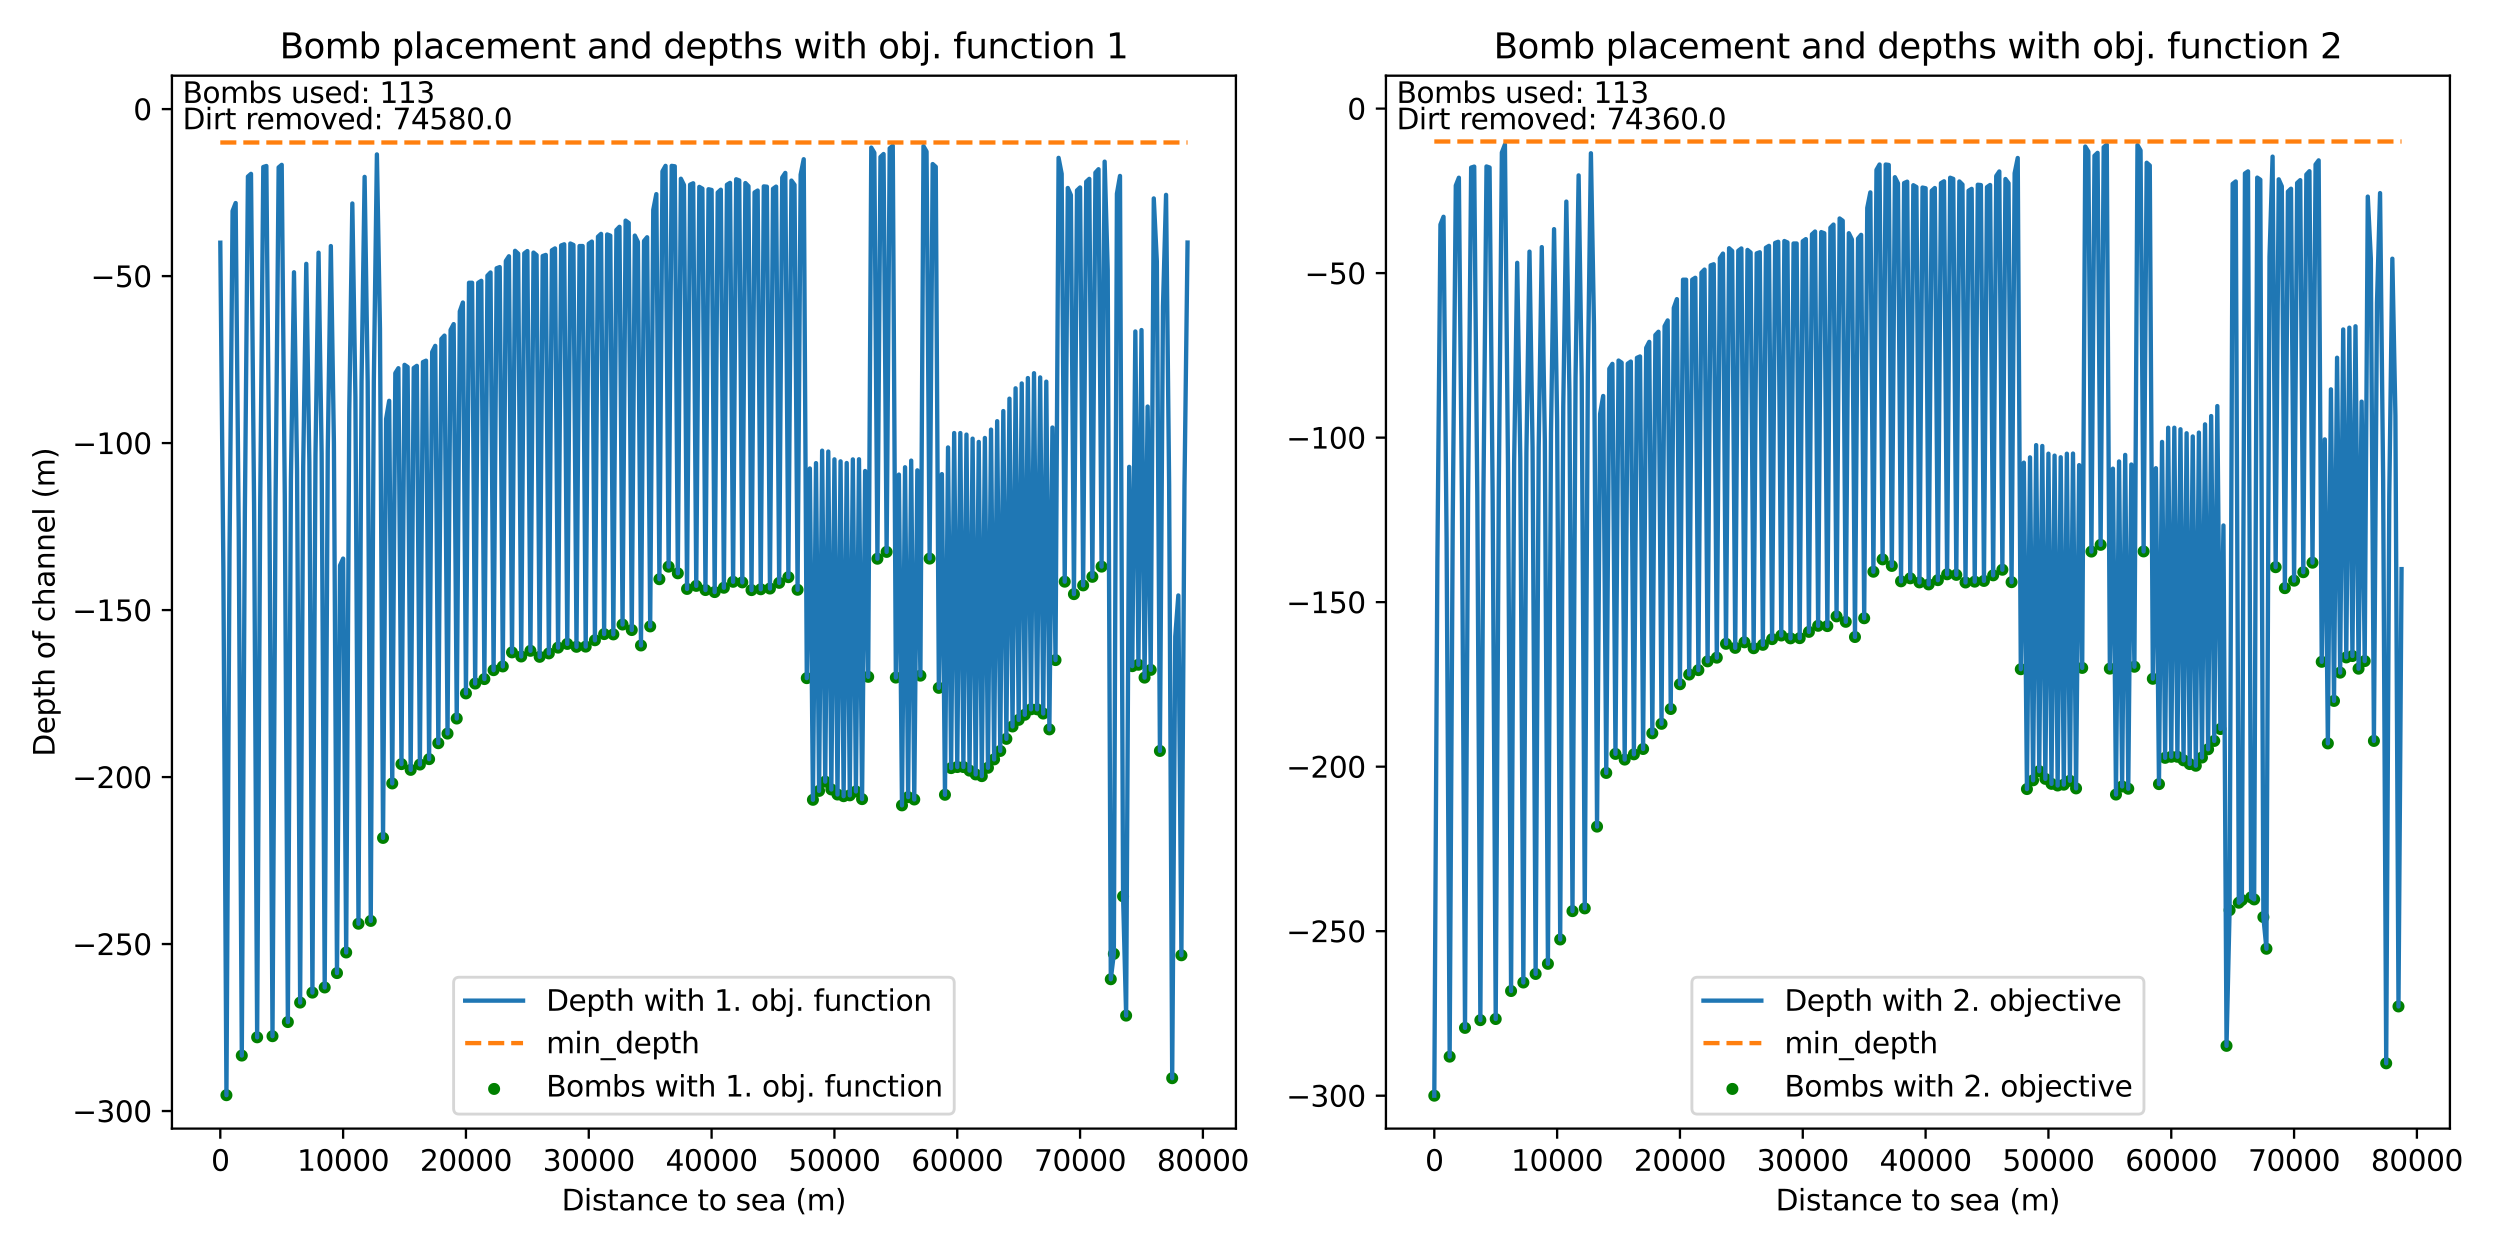 <?xml version="1.0" encoding="utf-8" standalone="no"?>
<!DOCTYPE svg PUBLIC "-//W3C//DTD SVG 1.1//EN"
  "http://www.w3.org/Graphics/SVG/1.1/DTD/svg11.dtd">
<svg xmlns:xlink="http://www.w3.org/1999/xlink" width="864pt" height="432pt" viewBox="0 0 864 432" xmlns="http://www.w3.org/2000/svg" version="1.1">
 <defs>
  <style type="text/css">*{stroke-linejoin: round; stroke-linecap: butt}</style>
 </defs>
 <g id="figure_1">
  <g id="patch_1">
   <path d="M 0 432 
L 864 432 
L 864 0 
L 0 0 
z
" style="fill: #ffffff"/>
  </g>
  <g id="axes_1">
   <g id="patch_2">
    <path d="M 59.42 390.04 
L 427.13 390.04 
L 427.13 26.16 
L 59.42 26.16 
z
" style="fill: #ffffff"/>
   </g>
   <g id="PathCollection_1">
    <defs>
     <path id="m8214f8e1bf" d="M 0 1.581 
C 0.419 1.581 0.822 1.415 1.118 1.118 
C 1.415 0.822 1.581 0.419 1.581 0 
C 1.581 -0.419 1.415 -0.822 1.118 -1.118 
C 0.822 -1.415 0.419 -1.581 0 -1.581 
C -0.419 -1.581 -0.822 -1.415 -1.118 -1.118 
C -1.415 -0.822 -1.581 -0.419 -1.581 0 
C -1.581 0.419 -1.415 0.822 -1.118 1.118 
C -0.822 1.415 -0.419 1.581 0 1.581 
z
" style="stroke: #008000"/>
    </defs>
    <g clip-path="url(#p336ec0351f)">
     <use xlink:href="#m8214f8e1bf" x="78.257" y="378.498" style="fill: #008000; stroke: #008000"/>
     <use xlink:href="#m8214f8e1bf" x="83.563" y="364.802" style="fill: #008000; stroke: #008000"/>
     <use xlink:href="#m8214f8e1bf" x="88.869" y="358.493" style="fill: #008000; stroke: #008000"/>
     <use xlink:href="#m8214f8e1bf" x="94.175" y="358.108" style="fill: #008000; stroke: #008000"/>
     <use xlink:href="#m8214f8e1bf" x="99.481" y="353.22" style="fill: #008000; stroke: #008000"/>
     <use xlink:href="#m8214f8e1bf" x="103.726" y="346.485" style="fill: #008000; stroke: #008000"/>
     <use xlink:href="#m8214f8e1bf" x="107.97" y="343.042" style="fill: #008000; stroke: #008000"/>
     <use xlink:href="#m8214f8e1bf" x="112.215" y="341.269" style="fill: #008000; stroke: #008000"/>
     <use xlink:href="#m8214f8e1bf" x="116.46" y="336.295" style="fill: #008000; stroke: #008000"/>
     <use xlink:href="#m8214f8e1bf" x="119.644" y="329.175" style="fill: #008000; stroke: #008000"/>
     <use xlink:href="#m8214f8e1bf" x="123.889" y="319.237" style="fill: #008000; stroke: #008000"/>
     <use xlink:href="#m8214f8e1bf" x="128.134" y="318.266" style="fill: #008000; stroke: #008000"/>
     <use xlink:href="#m8214f8e1bf" x="132.378" y="289.585" style="fill: #008000; stroke: #008000"/>
     <use xlink:href="#m8214f8e1bf" x="135.562" y="270.753" style="fill: #008000; stroke: #008000"/>
     <use xlink:href="#m8214f8e1bf" x="138.746" y="264.077" style="fill: #008000; stroke: #008000"/>
     <use xlink:href="#m8214f8e1bf" x="141.929" y="266.068" style="fill: #008000; stroke: #008000"/>
     <use xlink:href="#m8214f8e1bf" x="145.113" y="264.221" style="fill: #008000; stroke: #008000"/>
     <use xlink:href="#m8214f8e1bf" x="148.297" y="262.355" style="fill: #008000; stroke: #008000"/>
     <use xlink:href="#m8214f8e1bf" x="151.48" y="256.85" style="fill: #008000; stroke: #008000"/>
     <use xlink:href="#m8214f8e1bf" x="154.664" y="253.521" style="fill: #008000; stroke: #008000"/>
     <use xlink:href="#m8214f8e1bf" x="157.847" y="248.324" style="fill: #008000; stroke: #008000"/>
     <use xlink:href="#m8214f8e1bf" x="161.031" y="239.637" style="fill: #008000; stroke: #008000"/>
     <use xlink:href="#m8214f8e1bf" x="164.215" y="236.233" style="fill: #008000; stroke: #008000"/>
     <use xlink:href="#m8214f8e1bf" x="167.398" y="234.686" style="fill: #008000; stroke: #008000"/>
     <use xlink:href="#m8214f8e1bf" x="170.582" y="231.608" style="fill: #008000; stroke: #008000"/>
     <use xlink:href="#m8214f8e1bf" x="173.766" y="230.318" style="fill: #008000; stroke: #008000"/>
     <use xlink:href="#m8214f8e1bf" x="176.949" y="225.461" style="fill: #008000; stroke: #008000"/>
     <use xlink:href="#m8214f8e1bf" x="180.133" y="226.878" style="fill: #008000; stroke: #008000"/>
     <use xlink:href="#m8214f8e1bf" x="183.317" y="224.925" style="fill: #008000; stroke: #008000"/>
     <use xlink:href="#m8214f8e1bf" x="186.5" y="226.999" style="fill: #008000; stroke: #008000"/>
     <use xlink:href="#m8214f8e1bf" x="189.684" y="225.811" style="fill: #008000; stroke: #008000"/>
     <use xlink:href="#m8214f8e1bf" x="192.868" y="223.816" style="fill: #008000; stroke: #008000"/>
     <use xlink:href="#m8214f8e1bf" x="196.051" y="222.541" style="fill: #008000; stroke: #008000"/>
     <use xlink:href="#m8214f8e1bf" x="199.235" y="223.536" style="fill: #008000; stroke: #008000"/>
     <use xlink:href="#m8214f8e1bf" x="202.418" y="223.466" style="fill: #008000; stroke: #008000"/>
     <use xlink:href="#m8214f8e1bf" x="205.602" y="221.273" style="fill: #008000; stroke: #008000"/>
     <use xlink:href="#m8214f8e1bf" x="208.786" y="219.143" style="fill: #008000; stroke: #008000"/>
     <use xlink:href="#m8214f8e1bf" x="211.969" y="219.245" style="fill: #008000; stroke: #008000"/>
     <use xlink:href="#m8214f8e1bf" x="215.153" y="215.832" style="fill: #008000; stroke: #008000"/>
     <use xlink:href="#m8214f8e1bf" x="218.337" y="217.741" style="fill: #008000; stroke: #008000"/>
     <use xlink:href="#m8214f8e1bf" x="221.52" y="223.073" style="fill: #008000; stroke: #008000"/>
     <use xlink:href="#m8214f8e1bf" x="224.704" y="216.486" style="fill: #008000; stroke: #008000"/>
     <use xlink:href="#m8214f8e1bf" x="227.888" y="200.17" style="fill: #008000; stroke: #008000"/>
     <use xlink:href="#m8214f8e1bf" x="231.071" y="195.834" style="fill: #008000; stroke: #008000"/>
     <use xlink:href="#m8214f8e1bf" x="234.255" y="198.133" style="fill: #008000; stroke: #008000"/>
     <use xlink:href="#m8214f8e1bf" x="237.438" y="203.537" style="fill: #008000; stroke: #008000"/>
     <use xlink:href="#m8214f8e1bf" x="240.622" y="202.477" style="fill: #008000; stroke: #008000"/>
     <use xlink:href="#m8214f8e1bf" x="243.806" y="203.914" style="fill: #008000; stroke: #008000"/>
     <use xlink:href="#m8214f8e1bf" x="246.989" y="204.621" style="fill: #008000; stroke: #008000"/>
     <use xlink:href="#m8214f8e1bf" x="250.173" y="203.127" style="fill: #008000; stroke: #008000"/>
     <use xlink:href="#m8214f8e1bf" x="253.357" y="201.069" style="fill: #008000; stroke: #008000"/>
     <use xlink:href="#m8214f8e1bf" x="256.54" y="201.268" style="fill: #008000; stroke: #008000"/>
     <use xlink:href="#m8214f8e1bf" x="259.724" y="203.942" style="fill: #008000; stroke: #008000"/>
     <use xlink:href="#m8214f8e1bf" x="262.908" y="203.65" style="fill: #008000; stroke: #008000"/>
     <use xlink:href="#m8214f8e1bf" x="266.091" y="203.398" style="fill: #008000; stroke: #008000"/>
     <use xlink:href="#m8214f8e1bf" x="269.275" y="201.432" style="fill: #008000; stroke: #008000"/>
     <use xlink:href="#m8214f8e1bf" x="272.458" y="199.471" style="fill: #008000; stroke: #008000"/>
     <use xlink:href="#m8214f8e1bf" x="275.642" y="203.827" style="fill: #008000; stroke: #008000"/>
     <use xlink:href="#m8214f8e1bf" x="278.826" y="234.365" style="fill: #008000; stroke: #008000"/>
     <use xlink:href="#m8214f8e1bf" x="280.948" y="276.409" style="fill: #008000; stroke: #008000"/>
     <use xlink:href="#m8214f8e1bf" x="283.071" y="273.336" style="fill: #008000; stroke: #008000"/>
     <use xlink:href="#m8214f8e1bf" x="285.193" y="270.131" style="fill: #008000; stroke: #008000"/>
     <use xlink:href="#m8214f8e1bf" x="287.315" y="272.835" style="fill: #008000; stroke: #008000"/>
     <use xlink:href="#m8214f8e1bf" x="289.438" y="274.582" style="fill: #008000; stroke: #008000"/>
     <use xlink:href="#m8214f8e1bf" x="291.56" y="275.159" style="fill: #008000; stroke: #008000"/>
     <use xlink:href="#m8214f8e1bf" x="293.683" y="274.87" style="fill: #008000; stroke: #008000"/>
     <use xlink:href="#m8214f8e1bf" x="295.805" y="273.519" style="fill: #008000; stroke: #008000"/>
     <use xlink:href="#m8214f8e1bf" x="297.928" y="276.177" style="fill: #008000; stroke: #008000"/>
     <use xlink:href="#m8214f8e1bf" x="300.05" y="233.911" style="fill: #008000; stroke: #008000"/>
     <use xlink:href="#m8214f8e1bf" x="303.234" y="193.096" style="fill: #008000; stroke: #008000"/>
     <use xlink:href="#m8214f8e1bf" x="306.417" y="190.737" style="fill: #008000; stroke: #008000"/>
     <use xlink:href="#m8214f8e1bf" x="309.601" y="234.165" style="fill: #008000; stroke: #008000"/>
     <use xlink:href="#m8214f8e1bf" x="311.723" y="278.335" style="fill: #008000; stroke: #008000"/>
     <use xlink:href="#m8214f8e1bf" x="313.846" y="275.495" style="fill: #008000; stroke: #008000"/>
     <use xlink:href="#m8214f8e1bf" x="315.968" y="276.301" style="fill: #008000; stroke: #008000"/>
     <use xlink:href="#m8214f8e1bf" x="318.091" y="233.499" style="fill: #008000; stroke: #008000"/>
     <use xlink:href="#m8214f8e1bf" x="321.274" y="193.045" style="fill: #008000; stroke: #008000"/>
     <use xlink:href="#m8214f8e1bf" x="324.458" y="237.724" style="fill: #008000; stroke: #008000"/>
     <use xlink:href="#m8214f8e1bf" x="326.58" y="274.674" style="fill: #008000; stroke: #008000"/>
     <use xlink:href="#m8214f8e1bf" x="328.703" y="265.455" style="fill: #008000; stroke: #008000"/>
     <use xlink:href="#m8214f8e1bf" x="330.825" y="265.089" style="fill: #008000; stroke: #008000"/>
     <use xlink:href="#m8214f8e1bf" x="332.948" y="265.089" style="fill: #008000; stroke: #008000"/>
     <use xlink:href="#m8214f8e1bf" x="335.07" y="266.324" style="fill: #008000; stroke: #008000"/>
     <use xlink:href="#m8214f8e1bf" x="337.192" y="267.638" style="fill: #008000; stroke: #008000"/>
     <use xlink:href="#m8214f8e1bf" x="339.315" y="268.232" style="fill: #008000; stroke: #008000"/>
     <use xlink:href="#m8214f8e1bf" x="341.437" y="265.346" style="fill: #008000; stroke: #008000"/>
     <use xlink:href="#m8214f8e1bf" x="343.56" y="262.445" style="fill: #008000; stroke: #008000"/>
     <use xlink:href="#m8214f8e1bf" x="345.682" y="259.53" style="fill: #008000; stroke: #008000"/>
     <use xlink:href="#m8214f8e1bf" x="347.805" y="255.348" style="fill: #008000; stroke: #008000"/>
     <use xlink:href="#m8214f8e1bf" x="349.927" y="251.067" style="fill: #008000; stroke: #008000"/>
     <use xlink:href="#m8214f8e1bf" x="352.049" y="248.789" style="fill: #008000; stroke: #008000"/>
     <use xlink:href="#m8214f8e1bf" x="354.172" y="247.025" style="fill: #008000; stroke: #008000"/>
     <use xlink:href="#m8214f8e1bf" x="356.294" y="245.135" style="fill: #008000; stroke: #008000"/>
     <use xlink:href="#m8214f8e1bf" x="358.417" y="245.137" style="fill: #008000; stroke: #008000"/>
     <use xlink:href="#m8214f8e1bf" x="360.539" y="246.597" style="fill: #008000; stroke: #008000"/>
     <use xlink:href="#m8214f8e1bf" x="362.662" y="252.072" style="fill: #008000; stroke: #008000"/>
     <use xlink:href="#m8214f8e1bf" x="364.784" y="228.125" style="fill: #008000; stroke: #008000"/>
     <use xlink:href="#m8214f8e1bf" x="367.968" y="201.025" style="fill: #008000; stroke: #008000"/>
     <use xlink:href="#m8214f8e1bf" x="371.151" y="205.332" style="fill: #008000; stroke: #008000"/>
     <use xlink:href="#m8214f8e1bf" x="374.335" y="202.307" style="fill: #008000; stroke: #008000"/>
     <use xlink:href="#m8214f8e1bf" x="377.519" y="199.349" style="fill: #008000; stroke: #008000"/>
     <use xlink:href="#m8214f8e1bf" x="380.702" y="195.819" style="fill: #008000; stroke: #008000"/>
     <use xlink:href="#m8214f8e1bf" x="383.886" y="338.423" style="fill: #008000; stroke: #008000"/>
     <use xlink:href="#m8214f8e1bf" x="384.947" y="329.649" style="fill: #008000; stroke: #008000"/>
     <use xlink:href="#m8214f8e1bf" x="388.131" y="309.784" style="fill: #008000; stroke: #008000"/>
     <use xlink:href="#m8214f8e1bf" x="389.192" y="350.993" style="fill: #008000; stroke: #008000"/>
     <use xlink:href="#m8214f8e1bf" x="391.314" y="230.225" style="fill: #008000; stroke: #008000"/>
     <use xlink:href="#m8214f8e1bf" x="393.437" y="229.739" style="fill: #008000; stroke: #008000"/>
     <use xlink:href="#m8214f8e1bf" x="395.559" y="234.183" style="fill: #008000; stroke: #008000"/>
     <use xlink:href="#m8214f8e1bf" x="397.682" y="231.512" style="fill: #008000; stroke: #008000"/>
     <use xlink:href="#m8214f8e1bf" x="400.865" y="259.525" style="fill: #008000; stroke: #008000"/>
     <use xlink:href="#m8214f8e1bf" x="405.11" y="372.62" style="fill: #008000; stroke: #008000"/>
     <use xlink:href="#m8214f8e1bf" x="408.294" y="330.139" style="fill: #008000; stroke: #008000"/>
    </g>
   </g>
   <g id="matplotlib.axis_1">
    <g id="xtick_1">
     <g id="line2d_1">
      <defs>
       <path id="mc9a644ee08" d="M 0 0 
L 0 3.5 
" style="stroke: #000000; stroke-width: 0.8"/>
      </defs>
      <g>
       <use xlink:href="#mc9a644ee08" x="76.134" y="390.04" style="stroke: #000000; stroke-width: 0.8"/>
      </g>
     </g>
     <g id="text_1">
      <!-- 0 -->
      <g transform="translate(72.953 404.638)scale(0.1 -0.1)">
       <defs>
        <path id="DejaVuSans-30" d="M 2034 4250 
Q 1547 4250 1301 3770 
Q 1056 3291 1056 2328 
Q 1056 1369 1301 889 
Q 1547 409 2034 409 
Q 2525 409 2770 889 
Q 3016 1369 3016 2328 
Q 3016 3291 2770 3770 
Q 2525 4250 2034 4250 
z
M 2034 4750 
Q 2819 4750 3233 4129 
Q 3647 3509 3647 2328 
Q 3647 1150 3233 529 
Q 2819 -91 2034 -91 
Q 1250 -91 836 529 
Q 422 1150 422 2328 
Q 422 3509 836 4129 
Q 1250 4750 2034 4750 
z
" transform="scale(0.016)"/>
       </defs>
       <use xlink:href="#DejaVuSans-30"/>
      </g>
     </g>
    </g>
    <g id="xtick_2">
     <g id="line2d_2">
      <g>
       <use xlink:href="#mc9a644ee08" x="118.583" y="390.04" style="stroke: #000000; stroke-width: 0.8"/>
      </g>
     </g>
     <g id="text_2">
      <!-- 10000 -->
      <g transform="translate(102.676 404.638)scale(0.1 -0.1)">
       <defs>
        <path id="DejaVuSans-31" d="M 794 531 
L 1825 531 
L 1825 4091 
L 703 3866 
L 703 4441 
L 1819 4666 
L 2450 4666 
L 2450 531 
L 3481 531 
L 3481 0 
L 794 0 
L 794 531 
z
" transform="scale(0.016)"/>
       </defs>
       <use xlink:href="#DejaVuSans-31"/>
       <use xlink:href="#DejaVuSans-30" x="63.623"/>
       <use xlink:href="#DejaVuSans-30" x="127.246"/>
       <use xlink:href="#DejaVuSans-30" x="190.869"/>
       <use xlink:href="#DejaVuSans-30" x="254.492"/>
      </g>
     </g>
    </g>
    <g id="xtick_3">
     <g id="line2d_3">
      <g>
       <use xlink:href="#mc9a644ee08" x="161.031" y="390.04" style="stroke: #000000; stroke-width: 0.8"/>
      </g>
     </g>
     <g id="text_3">
      <!-- 20000 -->
      <g transform="translate(145.125 404.638)scale(0.1 -0.1)">
       <defs>
        <path id="DejaVuSans-32" d="M 1228 531 
L 3431 531 
L 3431 0 
L 469 0 
L 469 531 
Q 828 903 1448 1529 
Q 2069 2156 2228 2338 
Q 2531 2678 2651 2914 
Q 2772 3150 2772 3378 
Q 2772 3750 2511 3984 
Q 2250 4219 1831 4219 
Q 1534 4219 1204 4116 
Q 875 4013 500 3803 
L 500 4441 
Q 881 4594 1212 4672 
Q 1544 4750 1819 4750 
Q 2544 4750 2975 4387 
Q 3406 4025 3406 3419 
Q 3406 3131 3298 2873 
Q 3191 2616 2906 2266 
Q 2828 2175 2409 1742 
Q 1991 1309 1228 531 
z
" transform="scale(0.016)"/>
       </defs>
       <use xlink:href="#DejaVuSans-32"/>
       <use xlink:href="#DejaVuSans-30" x="63.623"/>
       <use xlink:href="#DejaVuSans-30" x="127.246"/>
       <use xlink:href="#DejaVuSans-30" x="190.869"/>
       <use xlink:href="#DejaVuSans-30" x="254.492"/>
      </g>
     </g>
    </g>
    <g id="xtick_4">
     <g id="line2d_4">
      <g>
       <use xlink:href="#mc9a644ee08" x="203.48" y="390.04" style="stroke: #000000; stroke-width: 0.8"/>
      </g>
     </g>
     <g id="text_4">
      <!-- 30000 -->
      <g transform="translate(187.573 404.638)scale(0.1 -0.1)">
       <defs>
        <path id="DejaVuSans-33" d="M 2597 2516 
Q 3050 2419 3304 2112 
Q 3559 1806 3559 1356 
Q 3559 666 3084 287 
Q 2609 -91 1734 -91 
Q 1441 -91 1130 -33 
Q 819 25 488 141 
L 488 750 
Q 750 597 1062 519 
Q 1375 441 1716 441 
Q 2309 441 2620 675 
Q 2931 909 2931 1356 
Q 2931 1769 2642 2001 
Q 2353 2234 1838 2234 
L 1294 2234 
L 1294 2753 
L 1863 2753 
Q 2328 2753 2575 2939 
Q 2822 3125 2822 3475 
Q 2822 3834 2567 4026 
Q 2313 4219 1838 4219 
Q 1578 4219 1281 4162 
Q 984 4106 628 3988 
L 628 4550 
Q 988 4650 1302 4700 
Q 1616 4750 1894 4750 
Q 2613 4750 3031 4423 
Q 3450 4097 3450 3541 
Q 3450 3153 3228 2886 
Q 3006 2619 2597 2516 
z
" transform="scale(0.016)"/>
       </defs>
       <use xlink:href="#DejaVuSans-33"/>
       <use xlink:href="#DejaVuSans-30" x="63.623"/>
       <use xlink:href="#DejaVuSans-30" x="127.246"/>
       <use xlink:href="#DejaVuSans-30" x="190.869"/>
       <use xlink:href="#DejaVuSans-30" x="254.492"/>
      </g>
     </g>
    </g>
    <g id="xtick_5">
     <g id="line2d_5">
      <g>
       <use xlink:href="#mc9a644ee08" x="245.928" y="390.04" style="stroke: #000000; stroke-width: 0.8"/>
      </g>
     </g>
     <g id="text_5">
      <!-- 40000 -->
      <g transform="translate(230.022 404.638)scale(0.1 -0.1)">
       <defs>
        <path id="DejaVuSans-34" d="M 2419 4116 
L 825 1625 
L 2419 1625 
L 2419 4116 
z
M 2253 4666 
L 3047 4666 
L 3047 1625 
L 3713 1625 
L 3713 1100 
L 3047 1100 
L 3047 0 
L 2419 0 
L 2419 1100 
L 313 1100 
L 313 1709 
L 2253 4666 
z
" transform="scale(0.016)"/>
       </defs>
       <use xlink:href="#DejaVuSans-34"/>
       <use xlink:href="#DejaVuSans-30" x="63.623"/>
       <use xlink:href="#DejaVuSans-30" x="127.246"/>
       <use xlink:href="#DejaVuSans-30" x="190.869"/>
       <use xlink:href="#DejaVuSans-30" x="254.492"/>
      </g>
     </g>
    </g>
    <g id="xtick_6">
     <g id="line2d_6">
      <g>
       <use xlink:href="#mc9a644ee08" x="288.377" y="390.04" style="stroke: #000000; stroke-width: 0.8"/>
      </g>
     </g>
     <g id="text_6">
      <!-- 50000 -->
      <g transform="translate(272.47 404.638)scale(0.1 -0.1)">
       <defs>
        <path id="DejaVuSans-35" d="M 691 4666 
L 3169 4666 
L 3169 4134 
L 1269 4134 
L 1269 2991 
Q 1406 3038 1543 3061 
Q 1681 3084 1819 3084 
Q 2600 3084 3056 2656 
Q 3513 2228 3513 1497 
Q 3513 744 3044 326 
Q 2575 -91 1722 -91 
Q 1428 -91 1123 -41 
Q 819 9 494 109 
L 494 744 
Q 775 591 1075 516 
Q 1375 441 1709 441 
Q 2250 441 2565 725 
Q 2881 1009 2881 1497 
Q 2881 1984 2565 2268 
Q 2250 2553 1709 2553 
Q 1456 2553 1204 2497 
Q 953 2441 691 2322 
L 691 4666 
z
" transform="scale(0.016)"/>
       </defs>
       <use xlink:href="#DejaVuSans-35"/>
       <use xlink:href="#DejaVuSans-30" x="63.623"/>
       <use xlink:href="#DejaVuSans-30" x="127.246"/>
       <use xlink:href="#DejaVuSans-30" x="190.869"/>
       <use xlink:href="#DejaVuSans-30" x="254.492"/>
      </g>
     </g>
    </g>
    <g id="xtick_7">
     <g id="line2d_7">
      <g>
       <use xlink:href="#mc9a644ee08" x="330.825" y="390.04" style="stroke: #000000; stroke-width: 0.8"/>
      </g>
     </g>
     <g id="text_7">
      <!-- 60000 -->
      <g transform="translate(314.919 404.638)scale(0.1 -0.1)">
       <defs>
        <path id="DejaVuSans-36" d="M 2113 2584 
Q 1688 2584 1439 2293 
Q 1191 2003 1191 1497 
Q 1191 994 1439 701 
Q 1688 409 2113 409 
Q 2538 409 2786 701 
Q 3034 994 3034 1497 
Q 3034 2003 2786 2293 
Q 2538 2584 2113 2584 
z
M 3366 4563 
L 3366 3988 
Q 3128 4100 2886 4159 
Q 2644 4219 2406 4219 
Q 1781 4219 1451 3797 
Q 1122 3375 1075 2522 
Q 1259 2794 1537 2939 
Q 1816 3084 2150 3084 
Q 2853 3084 3261 2657 
Q 3669 2231 3669 1497 
Q 3669 778 3244 343 
Q 2819 -91 2113 -91 
Q 1303 -91 875 529 
Q 447 1150 447 2328 
Q 447 3434 972 4092 
Q 1497 4750 2381 4750 
Q 2619 4750 2861 4703 
Q 3103 4656 3366 4563 
z
" transform="scale(0.016)"/>
       </defs>
       <use xlink:href="#DejaVuSans-36"/>
       <use xlink:href="#DejaVuSans-30" x="63.623"/>
       <use xlink:href="#DejaVuSans-30" x="127.246"/>
       <use xlink:href="#DejaVuSans-30" x="190.869"/>
       <use xlink:href="#DejaVuSans-30" x="254.492"/>
      </g>
     </g>
    </g>
    <g id="xtick_8">
     <g id="line2d_8">
      <g>
       <use xlink:href="#mc9a644ee08" x="373.274" y="390.04" style="stroke: #000000; stroke-width: 0.8"/>
      </g>
     </g>
     <g id="text_8">
      <!-- 70000 -->
      <g transform="translate(357.367 404.638)scale(0.1 -0.1)">
       <defs>
        <path id="DejaVuSans-37" d="M 525 4666 
L 3525 4666 
L 3525 4397 
L 1831 0 
L 1172 0 
L 2766 4134 
L 525 4134 
L 525 4666 
z
" transform="scale(0.016)"/>
       </defs>
       <use xlink:href="#DejaVuSans-37"/>
       <use xlink:href="#DejaVuSans-30" x="63.623"/>
       <use xlink:href="#DejaVuSans-30" x="127.246"/>
       <use xlink:href="#DejaVuSans-30" x="190.869"/>
       <use xlink:href="#DejaVuSans-30" x="254.492"/>
      </g>
     </g>
    </g>
    <g id="xtick_9">
     <g id="line2d_9">
      <g>
       <use xlink:href="#mc9a644ee08" x="415.722" y="390.04" style="stroke: #000000; stroke-width: 0.8"/>
      </g>
     </g>
     <g id="text_9">
      <!-- 80000 -->
      <g transform="translate(399.816 404.638)scale(0.1 -0.1)">
       <defs>
        <path id="DejaVuSans-38" d="M 2034 2216 
Q 1584 2216 1326 1975 
Q 1069 1734 1069 1313 
Q 1069 891 1326 650 
Q 1584 409 2034 409 
Q 2484 409 2743 651 
Q 3003 894 3003 1313 
Q 3003 1734 2745 1975 
Q 2488 2216 2034 2216 
z
M 1403 2484 
Q 997 2584 770 2862 
Q 544 3141 544 3541 
Q 544 4100 942 4425 
Q 1341 4750 2034 4750 
Q 2731 4750 3128 4425 
Q 3525 4100 3525 3541 
Q 3525 3141 3298 2862 
Q 3072 2584 2669 2484 
Q 3125 2378 3379 2068 
Q 3634 1759 3634 1313 
Q 3634 634 3220 271 
Q 2806 -91 2034 -91 
Q 1263 -91 848 271 
Q 434 634 434 1313 
Q 434 1759 690 2068 
Q 947 2378 1403 2484 
z
M 1172 3481 
Q 1172 3119 1398 2916 
Q 1625 2713 2034 2713 
Q 2441 2713 2670 2916 
Q 2900 3119 2900 3481 
Q 2900 3844 2670 4047 
Q 2441 4250 2034 4250 
Q 1625 4250 1398 4047 
Q 1172 3844 1172 3481 
z
" transform="scale(0.016)"/>
       </defs>
       <use xlink:href="#DejaVuSans-38"/>
       <use xlink:href="#DejaVuSans-30" x="63.623"/>
       <use xlink:href="#DejaVuSans-30" x="127.246"/>
       <use xlink:href="#DejaVuSans-30" x="190.869"/>
       <use xlink:href="#DejaVuSans-30" x="254.492"/>
      </g>
     </g>
    </g>
    <g id="text_10">
     <!-- Distance to sea (m) -->
     <g transform="translate(194.109 418.317)scale(0.1 -0.1)">
      <defs>
       <path id="DejaVuSans-44" d="M 1259 4147 
L 1259 519 
L 2022 519 
Q 2988 519 3436 956 
Q 3884 1394 3884 2338 
Q 3884 3275 3436 3711 
Q 2988 4147 2022 4147 
L 1259 4147 
z
M 628 4666 
L 1925 4666 
Q 3281 4666 3915 4102 
Q 4550 3538 4550 2338 
Q 4550 1131 3912 565 
Q 3275 0 1925 0 
L 628 0 
L 628 4666 
z
" transform="scale(0.016)"/>
       <path id="DejaVuSans-69" d="M 603 3500 
L 1178 3500 
L 1178 0 
L 603 0 
L 603 3500 
z
M 603 4863 
L 1178 4863 
L 1178 4134 
L 603 4134 
L 603 4863 
z
" transform="scale(0.016)"/>
       <path id="DejaVuSans-73" d="M 2834 3397 
L 2834 2853 
Q 2591 2978 2328 3040 
Q 2066 3103 1784 3103 
Q 1356 3103 1142 2972 
Q 928 2841 928 2578 
Q 928 2378 1081 2264 
Q 1234 2150 1697 2047 
L 1894 2003 
Q 2506 1872 2764 1633 
Q 3022 1394 3022 966 
Q 3022 478 2636 193 
Q 2250 -91 1575 -91 
Q 1294 -91 989 -36 
Q 684 19 347 128 
L 347 722 
Q 666 556 975 473 
Q 1284 391 1588 391 
Q 1994 391 2212 530 
Q 2431 669 2431 922 
Q 2431 1156 2273 1281 
Q 2116 1406 1581 1522 
L 1381 1569 
Q 847 1681 609 1914 
Q 372 2147 372 2553 
Q 372 3047 722 3315 
Q 1072 3584 1716 3584 
Q 2034 3584 2315 3537 
Q 2597 3491 2834 3397 
z
" transform="scale(0.016)"/>
       <path id="DejaVuSans-74" d="M 1172 4494 
L 1172 3500 
L 2356 3500 
L 2356 3053 
L 1172 3053 
L 1172 1153 
Q 1172 725 1289 603 
Q 1406 481 1766 481 
L 2356 481 
L 2356 0 
L 1766 0 
Q 1100 0 847 248 
Q 594 497 594 1153 
L 594 3053 
L 172 3053 
L 172 3500 
L 594 3500 
L 594 4494 
L 1172 4494 
z
" transform="scale(0.016)"/>
       <path id="DejaVuSans-61" d="M 2194 1759 
Q 1497 1759 1228 1600 
Q 959 1441 959 1056 
Q 959 750 1161 570 
Q 1363 391 1709 391 
Q 2188 391 2477 730 
Q 2766 1069 2766 1631 
L 2766 1759 
L 2194 1759 
z
M 3341 1997 
L 3341 0 
L 2766 0 
L 2766 531 
Q 2569 213 2275 61 
Q 1981 -91 1556 -91 
Q 1019 -91 701 211 
Q 384 513 384 1019 
Q 384 1609 779 1909 
Q 1175 2209 1959 2209 
L 2766 2209 
L 2766 2266 
Q 2766 2663 2505 2880 
Q 2244 3097 1772 3097 
Q 1472 3097 1187 3025 
Q 903 2953 641 2809 
L 641 3341 
Q 956 3463 1253 3523 
Q 1550 3584 1831 3584 
Q 2591 3584 2966 3190 
Q 3341 2797 3341 1997 
z
" transform="scale(0.016)"/>
       <path id="DejaVuSans-6e" d="M 3513 2113 
L 3513 0 
L 2938 0 
L 2938 2094 
Q 2938 2591 2744 2837 
Q 2550 3084 2163 3084 
Q 1697 3084 1428 2787 
Q 1159 2491 1159 1978 
L 1159 0 
L 581 0 
L 581 3500 
L 1159 3500 
L 1159 2956 
Q 1366 3272 1645 3428 
Q 1925 3584 2291 3584 
Q 2894 3584 3203 3211 
Q 3513 2838 3513 2113 
z
" transform="scale(0.016)"/>
       <path id="DejaVuSans-63" d="M 3122 3366 
L 3122 2828 
Q 2878 2963 2633 3030 
Q 2388 3097 2138 3097 
Q 1578 3097 1268 2742 
Q 959 2388 959 1747 
Q 959 1106 1268 751 
Q 1578 397 2138 397 
Q 2388 397 2633 464 
Q 2878 531 3122 666 
L 3122 134 
Q 2881 22 2623 -34 
Q 2366 -91 2075 -91 
Q 1284 -91 818 406 
Q 353 903 353 1747 
Q 353 2603 823 3093 
Q 1294 3584 2113 3584 
Q 2378 3584 2631 3529 
Q 2884 3475 3122 3366 
z
" transform="scale(0.016)"/>
       <path id="DejaVuSans-65" d="M 3597 1894 
L 3597 1613 
L 953 1613 
Q 991 1019 1311 708 
Q 1631 397 2203 397 
Q 2534 397 2845 478 
Q 3156 559 3463 722 
L 3463 178 
Q 3153 47 2828 -22 
Q 2503 -91 2169 -91 
Q 1331 -91 842 396 
Q 353 884 353 1716 
Q 353 2575 817 3079 
Q 1281 3584 2069 3584 
Q 2775 3584 3186 3129 
Q 3597 2675 3597 1894 
z
M 3022 2063 
Q 3016 2534 2758 2815 
Q 2500 3097 2075 3097 
Q 1594 3097 1305 2825 
Q 1016 2553 972 2059 
L 3022 2063 
z
" transform="scale(0.016)"/>
       <path id="DejaVuSans-20" transform="scale(0.016)"/>
       <path id="DejaVuSans-6f" d="M 1959 3097 
Q 1497 3097 1228 2736 
Q 959 2375 959 1747 
Q 959 1119 1226 758 
Q 1494 397 1959 397 
Q 2419 397 2687 759 
Q 2956 1122 2956 1747 
Q 2956 2369 2687 2733 
Q 2419 3097 1959 3097 
z
M 1959 3584 
Q 2709 3584 3137 3096 
Q 3566 2609 3566 1747 
Q 3566 888 3137 398 
Q 2709 -91 1959 -91 
Q 1206 -91 779 398 
Q 353 888 353 1747 
Q 353 2609 779 3096 
Q 1206 3584 1959 3584 
z
" transform="scale(0.016)"/>
       <path id="DejaVuSans-28" d="M 1984 4856 
Q 1566 4138 1362 3434 
Q 1159 2731 1159 2009 
Q 1159 1288 1364 580 
Q 1569 -128 1984 -844 
L 1484 -844 
Q 1016 -109 783 600 
Q 550 1309 550 2009 
Q 550 2706 781 3412 
Q 1013 4119 1484 4856 
L 1984 4856 
z
" transform="scale(0.016)"/>
       <path id="DejaVuSans-6d" d="M 3328 2828 
Q 3544 3216 3844 3400 
Q 4144 3584 4550 3584 
Q 5097 3584 5394 3201 
Q 5691 2819 5691 2113 
L 5691 0 
L 5113 0 
L 5113 2094 
Q 5113 2597 4934 2840 
Q 4756 3084 4391 3084 
Q 3944 3084 3684 2787 
Q 3425 2491 3425 1978 
L 3425 0 
L 2847 0 
L 2847 2094 
Q 2847 2600 2669 2842 
Q 2491 3084 2119 3084 
Q 1678 3084 1418 2786 
Q 1159 2488 1159 1978 
L 1159 0 
L 581 0 
L 581 3500 
L 1159 3500 
L 1159 2956 
Q 1356 3278 1631 3431 
Q 1906 3584 2284 3584 
Q 2666 3584 2933 3390 
Q 3200 3197 3328 2828 
z
" transform="scale(0.016)"/>
       <path id="DejaVuSans-29" d="M 513 4856 
L 1013 4856 
Q 1481 4119 1714 3412 
Q 1947 2706 1947 2009 
Q 1947 1309 1714 600 
Q 1481 -109 1013 -844 
L 513 -844 
Q 928 -128 1133 580 
Q 1338 1288 1338 2009 
Q 1338 2731 1133 3434 
Q 928 4138 513 4856 
z
" transform="scale(0.016)"/>
      </defs>
      <use xlink:href="#DejaVuSans-44"/>
      <use xlink:href="#DejaVuSans-69" x="77.002"/>
      <use xlink:href="#DejaVuSans-73" x="104.785"/>
      <use xlink:href="#DejaVuSans-74" x="156.885"/>
      <use xlink:href="#DejaVuSans-61" x="196.094"/>
      <use xlink:href="#DejaVuSans-6e" x="257.373"/>
      <use xlink:href="#DejaVuSans-63" x="320.752"/>
      <use xlink:href="#DejaVuSans-65" x="375.732"/>
      <use xlink:href="#DejaVuSans-20" x="437.256"/>
      <use xlink:href="#DejaVuSans-74" x="469.043"/>
      <use xlink:href="#DejaVuSans-6f" x="508.252"/>
      <use xlink:href="#DejaVuSans-20" x="569.434"/>
      <use xlink:href="#DejaVuSans-73" x="601.221"/>
      <use xlink:href="#DejaVuSans-65" x="653.32"/>
      <use xlink:href="#DejaVuSans-61" x="714.844"/>
      <use xlink:href="#DejaVuSans-20" x="776.123"/>
      <use xlink:href="#DejaVuSans-28" x="807.91"/>
      <use xlink:href="#DejaVuSans-6d" x="846.924"/>
      <use xlink:href="#DejaVuSans-29" x="944.336"/>
     </g>
    </g>
   </g>
   <g id="matplotlib.axis_2">
    <g id="ytick_1">
     <g id="line2d_10">
      <defs>
       <path id="m1724e780fb" d="M 0 0 
L -3.5 0 
" style="stroke: #000000; stroke-width: 0.8"/>
      </defs>
      <g>
       <use xlink:href="#m1724e780fb" x="59.42" y="383.976" style="stroke: #000000; stroke-width: 0.8"/>
      </g>
     </g>
     <g id="text_11">
      <!-- −300 -->
      <g transform="translate(24.953 387.775)scale(0.1 -0.1)">
       <defs>
        <path id="DejaVuSans-2212" d="M 678 2272 
L 4684 2272 
L 4684 1741 
L 678 1741 
L 678 2272 
z
" transform="scale(0.016)"/>
       </defs>
       <use xlink:href="#DejaVuSans-2212"/>
       <use xlink:href="#DejaVuSans-33" x="83.789"/>
       <use xlink:href="#DejaVuSans-30" x="147.412"/>
       <use xlink:href="#DejaVuSans-30" x="211.035"/>
      </g>
     </g>
    </g>
    <g id="ytick_2">
     <g id="line2d_11">
      <g>
       <use xlink:href="#m1724e780fb" x="59.42" y="326.264" style="stroke: #000000; stroke-width: 0.8"/>
      </g>
     </g>
     <g id="text_12">
      <!-- −250 -->
      <g transform="translate(24.953 330.063)scale(0.1 -0.1)">
       <use xlink:href="#DejaVuSans-2212"/>
       <use xlink:href="#DejaVuSans-32" x="83.789"/>
       <use xlink:href="#DejaVuSans-35" x="147.412"/>
       <use xlink:href="#DejaVuSans-30" x="211.035"/>
      </g>
     </g>
    </g>
    <g id="ytick_3">
     <g id="line2d_12">
      <g>
       <use xlink:href="#m1724e780fb" x="59.42" y="268.551" style="stroke: #000000; stroke-width: 0.8"/>
      </g>
     </g>
     <g id="text_13">
      <!-- −200 -->
      <g transform="translate(24.953 272.351)scale(0.1 -0.1)">
       <use xlink:href="#DejaVuSans-2212"/>
       <use xlink:href="#DejaVuSans-32" x="83.789"/>
       <use xlink:href="#DejaVuSans-30" x="147.412"/>
       <use xlink:href="#DejaVuSans-30" x="211.035"/>
      </g>
     </g>
    </g>
    <g id="ytick_4">
     <g id="line2d_13">
      <g>
       <use xlink:href="#m1724e780fb" x="59.42" y="210.839" style="stroke: #000000; stroke-width: 0.8"/>
      </g>
     </g>
     <g id="text_14">
      <!-- −150 -->
      <g transform="translate(24.953 214.638)scale(0.1 -0.1)">
       <use xlink:href="#DejaVuSans-2212"/>
       <use xlink:href="#DejaVuSans-31" x="83.789"/>
       <use xlink:href="#DejaVuSans-35" x="147.412"/>
       <use xlink:href="#DejaVuSans-30" x="211.035"/>
      </g>
     </g>
    </g>
    <g id="ytick_5">
     <g id="line2d_14">
      <g>
       <use xlink:href="#m1724e780fb" x="59.42" y="153.127" style="stroke: #000000; stroke-width: 0.8"/>
      </g>
     </g>
     <g id="text_15">
      <!-- −100 -->
      <g transform="translate(24.953 156.926)scale(0.1 -0.1)">
       <use xlink:href="#DejaVuSans-2212"/>
       <use xlink:href="#DejaVuSans-31" x="83.789"/>
       <use xlink:href="#DejaVuSans-30" x="147.412"/>
       <use xlink:href="#DejaVuSans-30" x="211.035"/>
      </g>
     </g>
    </g>
    <g id="ytick_6">
     <g id="line2d_15">
      <g>
       <use xlink:href="#m1724e780fb" x="59.42" y="95.415" style="stroke: #000000; stroke-width: 0.8"/>
      </g>
     </g>
     <g id="text_16">
      <!-- −50 -->
      <g transform="translate(31.315 99.214)scale(0.1 -0.1)">
       <use xlink:href="#DejaVuSans-2212"/>
       <use xlink:href="#DejaVuSans-35" x="83.789"/>
       <use xlink:href="#DejaVuSans-30" x="147.412"/>
      </g>
     </g>
    </g>
    <g id="ytick_7">
     <g id="line2d_16">
      <g>
       <use xlink:href="#m1724e780fb" x="59.42" y="37.702" style="stroke: #000000; stroke-width: 0.8"/>
      </g>
     </g>
     <g id="text_17">
      <!-- 0 -->
      <g transform="translate(46.057 41.502)scale(0.1 -0.1)">
       <use xlink:href="#DejaVuSans-30"/>
      </g>
     </g>
    </g>
    <g id="text_18">
     <!-- Depth of channel (m) -->
     <g transform="translate(18.873 261.473)rotate(-90)scale(0.1 -0.1)">
      <defs>
       <path id="DejaVuSans-70" d="M 1159 525 
L 1159 -1331 
L 581 -1331 
L 581 3500 
L 1159 3500 
L 1159 2969 
Q 1341 3281 1617 3432 
Q 1894 3584 2278 3584 
Q 2916 3584 3314 3078 
Q 3713 2572 3713 1747 
Q 3713 922 3314 415 
Q 2916 -91 2278 -91 
Q 1894 -91 1617 61 
Q 1341 213 1159 525 
z
M 3116 1747 
Q 3116 2381 2855 2742 
Q 2594 3103 2138 3103 
Q 1681 3103 1420 2742 
Q 1159 2381 1159 1747 
Q 1159 1113 1420 752 
Q 1681 391 2138 391 
Q 2594 391 2855 752 
Q 3116 1113 3116 1747 
z
" transform="scale(0.016)"/>
       <path id="DejaVuSans-68" d="M 3513 2113 
L 3513 0 
L 2938 0 
L 2938 2094 
Q 2938 2591 2744 2837 
Q 2550 3084 2163 3084 
Q 1697 3084 1428 2787 
Q 1159 2491 1159 1978 
L 1159 0 
L 581 0 
L 581 4863 
L 1159 4863 
L 1159 2956 
Q 1366 3272 1645 3428 
Q 1925 3584 2291 3584 
Q 2894 3584 3203 3211 
Q 3513 2838 3513 2113 
z
" transform="scale(0.016)"/>
       <path id="DejaVuSans-66" d="M 2375 4863 
L 2375 4384 
L 1825 4384 
Q 1516 4384 1395 4259 
Q 1275 4134 1275 3809 
L 1275 3500 
L 2222 3500 
L 2222 3053 
L 1275 3053 
L 1275 0 
L 697 0 
L 697 3053 
L 147 3053 
L 147 3500 
L 697 3500 
L 697 3744 
Q 697 4328 969 4595 
Q 1241 4863 1831 4863 
L 2375 4863 
z
" transform="scale(0.016)"/>
       <path id="DejaVuSans-6c" d="M 603 4863 
L 1178 4863 
L 1178 0 
L 603 0 
L 603 4863 
z
" transform="scale(0.016)"/>
      </defs>
      <use xlink:href="#DejaVuSans-44"/>
      <use xlink:href="#DejaVuSans-65" x="77.002"/>
      <use xlink:href="#DejaVuSans-70" x="138.525"/>
      <use xlink:href="#DejaVuSans-74" x="202.002"/>
      <use xlink:href="#DejaVuSans-68" x="241.211"/>
      <use xlink:href="#DejaVuSans-20" x="304.59"/>
      <use xlink:href="#DejaVuSans-6f" x="336.377"/>
      <use xlink:href="#DejaVuSans-66" x="397.559"/>
      <use xlink:href="#DejaVuSans-20" x="432.764"/>
      <use xlink:href="#DejaVuSans-63" x="464.551"/>
      <use xlink:href="#DejaVuSans-68" x="519.531"/>
      <use xlink:href="#DejaVuSans-61" x="582.91"/>
      <use xlink:href="#DejaVuSans-6e" x="644.189"/>
      <use xlink:href="#DejaVuSans-6e" x="707.568"/>
      <use xlink:href="#DejaVuSans-65" x="770.947"/>
      <use xlink:href="#DejaVuSans-6c" x="832.471"/>
      <use xlink:href="#DejaVuSans-20" x="860.254"/>
      <use xlink:href="#DejaVuSans-28" x="892.041"/>
      <use xlink:href="#DejaVuSans-6d" x="931.055"/>
      <use xlink:href="#DejaVuSans-29" x="1028.467"/>
     </g>
    </g>
   </g>
   <g id="line2d_17">
    <path d="M 76.134 83.872 
L 77.195 196.558 
L 78.257 378.498 
L 79.318 191.079 
L 80.379 72.916 
L 81.44 70.176 
L 82.501 182.862 
L 83.563 364.802 
L 84.624 177.383 
L 85.685 61.019 
L 86.746 60.09 
L 87.807 174.586 
L 88.869 358.493 
L 89.93 173.475 
L 90.991 57.712 
L 92.052 57.374 
L 93.114 173.062 
L 94.175 358.108 
L 95.236 173.795 
L 96.297 57.857 
L 97.358 56.975 
L 98.42 171.348 
L 99.481 353.22 
L 100.542 165.734 
L 101.603 94.098 
L 102.664 162.579 
L 103.726 346.485 
L 104.787 161.066 
L 105.848 91.187 
L 106.909 159.591 
L 107.97 343.042 
L 109.032 157.134 
L 110.093 87.335 
L 111.154 156.59 
L 112.215 341.269 
L 113.277 155.553 
L 114.338 85.042 
L 115.399 153.04 
L 116.46 336.295 
L 117.521 195.419 
L 118.583 193.053 
L 119.644 329.175 
L 120.705 142.04 
L 121.766 70.329 
L 122.827 137.095 
L 123.889 319.237 
L 124.95 132.021 
L 126.011 61.139 
L 127.072 131.99 
L 128.134 318.266 
L 129.195 131.686 
L 130.256 53.372 
L 131.317 113.568 
L 132.378 289.585 
L 133.44 144.798 
L 134.501 138.521 
L 135.562 270.753 
L 136.623 128.946 
L 137.684 127.257 
L 138.746 264.077 
L 139.807 126.095 
L 140.868 126.827 
L 141.929 266.068 
L 142.991 127.176 
L 144.052 126.444 
L 145.113 264.221 
L 146.174 125.134 
L 147.235 124.656 
L 148.297 262.355 
L 149.358 121.642 
L 150.419 119.537 
L 151.48 256.85 
L 152.541 117.143 
L 153.603 115.991 
L 154.664 253.521 
L 155.725 114.033 
L 156.786 112.018 
L 157.847 248.324 
L 158.909 107.612 
L 159.97 104.551 
L 161.031 239.637 
L 162.092 97.723 
L 163.154 97.723 
L 164.215 236.233 
L 165.276 97.723 
L 166.337 97.053 
L 167.398 234.686 
L 168.46 95.272 
L 169.521 94.179 
L 170.582 231.608 
L 171.643 92.705 
L 172.704 92.311 
L 173.766 230.318 
L 174.827 90.19 
L 175.888 88.571 
L 176.949 225.461 
L 178.011 86.69 
L 179.072 87.663 
L 180.133 226.878 
L 181.194 87.568 
L 182.255 86.768 
L 183.317 224.925 
L 184.378 87.296 
L 185.439 88.177 
L 186.5 226.999 
L 187.561 88.489 
L 188.623 88.102 
L 189.684 225.811 
L 190.745 86.501 
L 191.806 85.853 
L 192.868 223.816 
L 193.929 84.832 
L 194.99 84.432 
L 196.051 222.541 
L 197.112 84.167 
L 198.174 84.656 
L 199.235 223.536 
L 200.296 85.026 
L 201.357 85.026 
L 202.418 223.466 
L 203.48 84.226 
L 204.541 83.495 
L 205.602 221.273 
L 206.663 81.807 
L 207.724 80.835 
L 208.786 219.143 
L 209.847 81.032 
L 210.908 81.431 
L 211.969 219.245 
L 213.031 79.491 
L 214.092 78.39 
L 215.153 215.832 
L 216.214 76.255 
L 217.275 77.036 
L 218.337 217.741 
L 219.398 81.427 
L 220.459 83.623 
L 221.52 223.073 
L 222.581 83.282 
L 223.643 82 
L 224.704 216.486 
L 225.765 72.538 
L 226.826 67.099 
L 227.888 200.17 
L 228.949 59.205 
L 230.01 57.325 
L 231.071 195.834 
L 232.132 57.325 
L 233.194 57.473 
L 234.255 198.133 
L 235.316 61.774 
L 236.377 63.924 
L 237.438 203.537 
L 238.5 63.82 
L 239.561 63.345 
L 240.622 202.477 
L 241.683 64.589 
L 242.745 65.211 
L 243.806 203.914 
L 244.867 65.404 
L 245.928 65.648 
L 246.989 204.621 
L 248.051 66.525 
L 249.112 65.572 
L 250.173 203.127 
L 251.234 63.853 
L 252.295 63.206 
L 253.357 201.069 
L 254.418 61.959 
L 255.479 62.359 
L 256.54 201.268 
L 257.601 63.265 
L 258.663 64.349 
L 259.724 203.942 
L 260.785 66.517 
L 261.846 65.863 
L 262.908 203.65 
L 263.969 64.418 
L 265.03 64.527 
L 266.091 203.398 
L 267.152 65.25 
L 268.214 64.501 
L 269.275 201.432 
L 270.336 61.345 
L 271.397 59.767 
L 272.458 199.471 
L 273.52 62.414 
L 274.581 63.866 
L 275.642 203.827 
L 276.703 60.377 
L 277.765 55.031 
L 278.826 234.365 
L 279.887 161.911 
L 280.948 276.409 
L 282.009 160.058 
L 283.071 273.336 
L 284.132 155.757 
L 285.193 270.131 
L 286.254 156.059 
L 287.315 272.835 
L 288.377 158.762 
L 289.438 274.582 
L 290.499 159.446 
L 291.56 275.159 
L 292.622 160.023 
L 293.683 274.87 
L 294.744 158.77 
L 295.805 273.519 
L 296.866 158.722 
L 297.928 276.177 
L 298.989 162.783 
L 300.05 233.911 
L 301.111 51.017 
L 302.172 52.802 
L 303.234 193.096 
L 304.295 54.249 
L 305.356 53.238 
L 306.417 190.737 
L 307.478 51.258 
L 308.54 50.372 
L 309.601 234.165 
L 310.662 164.024 
L 311.723 278.335 
L 312.785 161.491 
L 313.846 275.495 
L 314.907 159.192 
L 315.968 276.301 
L 317.029 162.56 
L 318.091 233.499 
L 319.152 50.505 
L 320.213 52.37 
L 321.274 193.045 
L 322.335 56.701 
L 323.397 57.654 
L 324.458 237.724 
L 325.519 163.859 
L 326.58 274.674 
L 327.642 154.64 
L 328.703 265.455 
L 329.764 149.664 
L 330.825 265.089 
L 331.886 149.664 
L 332.948 265.089 
L 334.009 150.199 
L 335.07 266.324 
L 336.131 151.6 
L 337.192 267.638 
L 338.254 152.727 
L 339.315 268.232 
L 340.376 151.365 
L 341.437 265.346 
L 342.499 148.479 
L 343.56 262.445 
L 344.621 145.563 
L 345.682 259.53 
L 346.743 142.064 
L 347.805 255.348 
L 348.866 137.783 
L 349.927 251.067 
L 350.988 134.205 
L 352.049 248.789 
L 353.111 132.524 
L 354.172 247.025 
L 355.233 130.655 
L 356.294 245.135 
L 357.355 128.983 
L 358.417 245.137 
L 359.478 130.443 
L 360.539 246.597 
L 361.6 131.903 
L 362.662 252.072 
L 363.723 147.759 
L 364.784 228.125 
L 365.845 54.558 
L 366.906 60.065 
L 367.968 201.025 
L 369.029 64.967 
L 370.09 67.418 
L 371.151 205.332 
L 372.212 65.81 
L 373.274 64.798 
L 374.335 202.307 
L 375.396 62.812 
L 376.457 61.826 
L 377.519 199.349 
L 378.58 59.67 
L 379.641 58.49 
L 380.702 195.819 
L 381.763 55.868 
L 382.825 93.263 
L 383.886 338.423 
L 384.947 329.649 
L 386.008 66.941 
L 387.069 60.811 
L 388.131 309.784 
L 389.192 350.993 
L 390.253 161.353 
L 391.314 230.225 
L 392.376 114.558 
L 393.437 229.739 
L 394.498 114.071 
L 395.559 234.183 
L 396.62 140.508 
L 397.682 231.512 
L 398.743 68.583 
L 399.804 90.332 
L 400.865 259.525 
L 401.926 105.725 
L 402.988 67.35 
L 404.049 167.483 
L 405.11 372.62 
L 406.171 219.95 
L 407.232 205.79 
L 408.294 330.139 
L 409.355 167.991 
L 410.416 83.826 
L 410.416 83.826 
" clip-path="url(#p336ec0351f)" style="fill: none; stroke: #1f77b4; stroke-width: 1.5; stroke-linecap: square"/>
   </g>
   <g id="line2d_18">
    <path d="M 76.134 49.245 
L 410.416 49.245 
L 410.416 49.245 
" clip-path="url(#p336ec0351f)" style="fill: none; stroke-dasharray: 5.55,2.4; stroke-dashoffset: 0; stroke: #ff7f0e; stroke-width: 1.5"/>
   </g>
   <g id="patch_3">
    <path d="M 59.42 390.04 
L 59.42 26.16 
" style="fill: none; stroke: #000000; stroke-width: 0.8; stroke-linejoin: miter; stroke-linecap: square"/>
   </g>
   <g id="patch_4">
    <path d="M 427.13 390.04 
L 427.13 26.16 
" style="fill: none; stroke: #000000; stroke-width: 0.8; stroke-linejoin: miter; stroke-linecap: square"/>
   </g>
   <g id="patch_5">
    <path d="M 59.42 390.04 
L 427.13 390.04 
" style="fill: none; stroke: #000000; stroke-width: 0.8; stroke-linejoin: miter; stroke-linecap: square"/>
   </g>
   <g id="patch_6">
    <path d="M 59.42 26.16 
L 427.13 26.16 
" style="fill: none; stroke: #000000; stroke-width: 0.8; stroke-linejoin: miter; stroke-linecap: square"/>
   </g>
   <g id="text_19">
    <!-- Bombs used: 113 -->
    <g transform="translate(63.097 35.578)scale(0.1 -0.1)">
     <defs>
      <path id="DejaVuSans-42" d="M 1259 2228 
L 1259 519 
L 2272 519 
Q 2781 519 3026 730 
Q 3272 941 3272 1375 
Q 3272 1813 3026 2020 
Q 2781 2228 2272 2228 
L 1259 2228 
z
M 1259 4147 
L 1259 2741 
L 2194 2741 
Q 2656 2741 2882 2914 
Q 3109 3088 3109 3444 
Q 3109 3797 2882 3972 
Q 2656 4147 2194 4147 
L 1259 4147 
z
M 628 4666 
L 2241 4666 
Q 2963 4666 3353 4366 
Q 3744 4066 3744 3513 
Q 3744 3084 3544 2831 
Q 3344 2578 2956 2516 
Q 3422 2416 3680 2098 
Q 3938 1781 3938 1306 
Q 3938 681 3513 340 
Q 3088 0 2303 0 
L 628 0 
L 628 4666 
z
" transform="scale(0.016)"/>
      <path id="DejaVuSans-62" d="M 3116 1747 
Q 3116 2381 2855 2742 
Q 2594 3103 2138 3103 
Q 1681 3103 1420 2742 
Q 1159 2381 1159 1747 
Q 1159 1113 1420 752 
Q 1681 391 2138 391 
Q 2594 391 2855 752 
Q 3116 1113 3116 1747 
z
M 1159 2969 
Q 1341 3281 1617 3432 
Q 1894 3584 2278 3584 
Q 2916 3584 3314 3078 
Q 3713 2572 3713 1747 
Q 3713 922 3314 415 
Q 2916 -91 2278 -91 
Q 1894 -91 1617 61 
Q 1341 213 1159 525 
L 1159 0 
L 581 0 
L 581 4863 
L 1159 4863 
L 1159 2969 
z
" transform="scale(0.016)"/>
      <path id="DejaVuSans-75" d="M 544 1381 
L 544 3500 
L 1119 3500 
L 1119 1403 
Q 1119 906 1312 657 
Q 1506 409 1894 409 
Q 2359 409 2629 706 
Q 2900 1003 2900 1516 
L 2900 3500 
L 3475 3500 
L 3475 0 
L 2900 0 
L 2900 538 
Q 2691 219 2414 64 
Q 2138 -91 1772 -91 
Q 1169 -91 856 284 
Q 544 659 544 1381 
z
M 1991 3584 
L 1991 3584 
z
" transform="scale(0.016)"/>
      <path id="DejaVuSans-64" d="M 2906 2969 
L 2906 4863 
L 3481 4863 
L 3481 0 
L 2906 0 
L 2906 525 
Q 2725 213 2448 61 
Q 2172 -91 1784 -91 
Q 1150 -91 751 415 
Q 353 922 353 1747 
Q 353 2572 751 3078 
Q 1150 3584 1784 3584 
Q 2172 3584 2448 3432 
Q 2725 3281 2906 2969 
z
M 947 1747 
Q 947 1113 1208 752 
Q 1469 391 1925 391 
Q 2381 391 2643 752 
Q 2906 1113 2906 1747 
Q 2906 2381 2643 2742 
Q 2381 3103 1925 3103 
Q 1469 3103 1208 2742 
Q 947 2381 947 1747 
z
" transform="scale(0.016)"/>
      <path id="DejaVuSans-3a" d="M 750 794 
L 1409 794 
L 1409 0 
L 750 0 
L 750 794 
z
M 750 3309 
L 1409 3309 
L 1409 2516 
L 750 2516 
L 750 3309 
z
" transform="scale(0.016)"/>
     </defs>
     <use xlink:href="#DejaVuSans-42"/>
     <use xlink:href="#DejaVuSans-6f" x="68.604"/>
     <use xlink:href="#DejaVuSans-6d" x="129.785"/>
     <use xlink:href="#DejaVuSans-62" x="227.197"/>
     <use xlink:href="#DejaVuSans-73" x="290.674"/>
     <use xlink:href="#DejaVuSans-20" x="342.773"/>
     <use xlink:href="#DejaVuSans-75" x="374.561"/>
     <use xlink:href="#DejaVuSans-73" x="437.939"/>
     <use xlink:href="#DejaVuSans-65" x="490.039"/>
     <use xlink:href="#DejaVuSans-64" x="551.562"/>
     <use xlink:href="#DejaVuSans-3a" x="615.039"/>
     <use xlink:href="#DejaVuSans-20" x="648.73"/>
     <use xlink:href="#DejaVuSans-31" x="680.518"/>
     <use xlink:href="#DejaVuSans-31" x="744.141"/>
     <use xlink:href="#DejaVuSans-33" x="807.764"/>
    </g>
   </g>
   <g id="text_20">
    <!-- Dirt removed: 74580.0 -->
    <g transform="translate(63.097 44.675)scale(0.1 -0.1)">
     <defs>
      <path id="DejaVuSans-72" d="M 2631 2963 
Q 2534 3019 2420 3045 
Q 2306 3072 2169 3072 
Q 1681 3072 1420 2755 
Q 1159 2438 1159 1844 
L 1159 0 
L 581 0 
L 581 3500 
L 1159 3500 
L 1159 2956 
Q 1341 3275 1631 3429 
Q 1922 3584 2338 3584 
Q 2397 3584 2469 3576 
Q 2541 3569 2628 3553 
L 2631 2963 
z
" transform="scale(0.016)"/>
      <path id="DejaVuSans-76" d="M 191 3500 
L 800 3500 
L 1894 563 
L 2988 3500 
L 3597 3500 
L 2284 0 
L 1503 0 
L 191 3500 
z
" transform="scale(0.016)"/>
      <path id="DejaVuSans-2e" d="M 684 794 
L 1344 794 
L 1344 0 
L 684 0 
L 684 794 
z
" transform="scale(0.016)"/>
     </defs>
     <use xlink:href="#DejaVuSans-44"/>
     <use xlink:href="#DejaVuSans-69" x="77.002"/>
     <use xlink:href="#DejaVuSans-72" x="104.785"/>
     <use xlink:href="#DejaVuSans-74" x="145.898"/>
     <use xlink:href="#DejaVuSans-20" x="185.107"/>
     <use xlink:href="#DejaVuSans-72" x="216.895"/>
     <use xlink:href="#DejaVuSans-65" x="255.758"/>
     <use xlink:href="#DejaVuSans-6d" x="317.281"/>
     <use xlink:href="#DejaVuSans-6f" x="414.693"/>
     <use xlink:href="#DejaVuSans-76" x="475.875"/>
     <use xlink:href="#DejaVuSans-65" x="535.055"/>
     <use xlink:href="#DejaVuSans-64" x="596.578"/>
     <use xlink:href="#DejaVuSans-3a" x="660.055"/>
     <use xlink:href="#DejaVuSans-20" x="693.746"/>
     <use xlink:href="#DejaVuSans-37" x="725.533"/>
     <use xlink:href="#DejaVuSans-34" x="789.156"/>
     <use xlink:href="#DejaVuSans-35" x="852.779"/>
     <use xlink:href="#DejaVuSans-38" x="916.402"/>
     <use xlink:href="#DejaVuSans-30" x="980.025"/>
     <use xlink:href="#DejaVuSans-2e" x="1043.648"/>
     <use xlink:href="#DejaVuSans-30" x="1075.436"/>
    </g>
   </g>
   <g id="text_21">
    <!-- Bomb placement and depths with obj. function 1 -->
    <g transform="translate(96.663 20.16)scale(0.12 -0.12)">
     <defs>
      <path id="DejaVuSans-77" d="M 269 3500 
L 844 3500 
L 1563 769 
L 2278 3500 
L 2956 3500 
L 3675 769 
L 4391 3500 
L 4966 3500 
L 4050 0 
L 3372 0 
L 2619 2869 
L 1863 0 
L 1184 0 
L 269 3500 
z
" transform="scale(0.016)"/>
      <path id="DejaVuSans-6a" d="M 603 3500 
L 1178 3500 
L 1178 -63 
Q 1178 -731 923 -1031 
Q 669 -1331 103 -1331 
L -116 -1331 
L -116 -844 
L 38 -844 
Q 366 -844 484 -692 
Q 603 -541 603 -63 
L 603 3500 
z
M 603 4863 
L 1178 4863 
L 1178 4134 
L 603 4134 
L 603 4863 
z
" transform="scale(0.016)"/>
     </defs>
     <use xlink:href="#DejaVuSans-42"/>
     <use xlink:href="#DejaVuSans-6f" x="68.604"/>
     <use xlink:href="#DejaVuSans-6d" x="129.785"/>
     <use xlink:href="#DejaVuSans-62" x="227.197"/>
     <use xlink:href="#DejaVuSans-20" x="290.674"/>
     <use xlink:href="#DejaVuSans-70" x="322.461"/>
     <use xlink:href="#DejaVuSans-6c" x="385.938"/>
     <use xlink:href="#DejaVuSans-61" x="413.721"/>
     <use xlink:href="#DejaVuSans-63" x="475"/>
     <use xlink:href="#DejaVuSans-65" x="529.98"/>
     <use xlink:href="#DejaVuSans-6d" x="591.504"/>
     <use xlink:href="#DejaVuSans-65" x="688.916"/>
     <use xlink:href="#DejaVuSans-6e" x="750.439"/>
     <use xlink:href="#DejaVuSans-74" x="813.818"/>
     <use xlink:href="#DejaVuSans-20" x="853.027"/>
     <use xlink:href="#DejaVuSans-61" x="884.814"/>
     <use xlink:href="#DejaVuSans-6e" x="946.094"/>
     <use xlink:href="#DejaVuSans-64" x="1009.473"/>
     <use xlink:href="#DejaVuSans-20" x="1072.949"/>
     <use xlink:href="#DejaVuSans-64" x="1104.736"/>
     <use xlink:href="#DejaVuSans-65" x="1168.213"/>
     <use xlink:href="#DejaVuSans-70" x="1229.736"/>
     <use xlink:href="#DejaVuSans-74" x="1293.213"/>
     <use xlink:href="#DejaVuSans-68" x="1332.422"/>
     <use xlink:href="#DejaVuSans-73" x="1395.801"/>
     <use xlink:href="#DejaVuSans-20" x="1447.9"/>
     <use xlink:href="#DejaVuSans-77" x="1479.688"/>
     <use xlink:href="#DejaVuSans-69" x="1561.475"/>
     <use xlink:href="#DejaVuSans-74" x="1589.258"/>
     <use xlink:href="#DejaVuSans-68" x="1628.467"/>
     <use xlink:href="#DejaVuSans-20" x="1691.846"/>
     <use xlink:href="#DejaVuSans-6f" x="1723.633"/>
     <use xlink:href="#DejaVuSans-62" x="1784.814"/>
     <use xlink:href="#DejaVuSans-6a" x="1848.291"/>
     <use xlink:href="#DejaVuSans-2e" x="1876.074"/>
     <use xlink:href="#DejaVuSans-20" x="1907.861"/>
     <use xlink:href="#DejaVuSans-66" x="1939.648"/>
     <use xlink:href="#DejaVuSans-75" x="1974.854"/>
     <use xlink:href="#DejaVuSans-6e" x="2038.232"/>
     <use xlink:href="#DejaVuSans-63" x="2101.611"/>
     <use xlink:href="#DejaVuSans-74" x="2156.592"/>
     <use xlink:href="#DejaVuSans-69" x="2195.801"/>
     <use xlink:href="#DejaVuSans-6f" x="2223.584"/>
     <use xlink:href="#DejaVuSans-6e" x="2284.766"/>
     <use xlink:href="#DejaVuSans-20" x="2348.145"/>
     <use xlink:href="#DejaVuSans-31" x="2379.932"/>
    </g>
   </g>
   <g id="legend_1">
    <g id="patch_7">
     <path d="M 158.767 385.04 
L 327.784 385.04 
Q 329.784 385.04 329.784 383.04 
L 329.784 339.728 
Q 329.784 337.728 327.784 337.728 
L 158.767 337.728 
Q 156.767 337.728 156.767 339.728 
L 156.767 383.04 
Q 156.767 385.04 158.767 385.04 
z
" style="fill: #ffffff; opacity: 0.8; stroke: #cccccc; stroke-linejoin: miter"/>
    </g>
    <g id="line2d_19">
     <path d="M 160.767 345.826 
L 170.767 345.826 
L 180.767 345.826 
" style="fill: none; stroke: #1f77b4; stroke-width: 1.5; stroke-linecap: square"/>
    </g>
    <g id="text_22">
     <!-- Depth with 1. obj. function -->
     <g transform="translate(188.767 349.326)scale(0.1 -0.1)">
      <use xlink:href="#DejaVuSans-44"/>
      <use xlink:href="#DejaVuSans-65" x="77.002"/>
      <use xlink:href="#DejaVuSans-70" x="138.525"/>
      <use xlink:href="#DejaVuSans-74" x="202.002"/>
      <use xlink:href="#DejaVuSans-68" x="241.211"/>
      <use xlink:href="#DejaVuSans-20" x="304.59"/>
      <use xlink:href="#DejaVuSans-77" x="336.377"/>
      <use xlink:href="#DejaVuSans-69" x="418.164"/>
      <use xlink:href="#DejaVuSans-74" x="445.947"/>
      <use xlink:href="#DejaVuSans-68" x="485.156"/>
      <use xlink:href="#DejaVuSans-20" x="548.535"/>
      <use xlink:href="#DejaVuSans-31" x="580.322"/>
      <use xlink:href="#DejaVuSans-2e" x="643.945"/>
      <use xlink:href="#DejaVuSans-20" x="675.732"/>
      <use xlink:href="#DejaVuSans-6f" x="707.52"/>
      <use xlink:href="#DejaVuSans-62" x="768.701"/>
      <use xlink:href="#DejaVuSans-6a" x="832.178"/>
      <use xlink:href="#DejaVuSans-2e" x="859.961"/>
      <use xlink:href="#DejaVuSans-20" x="891.748"/>
      <use xlink:href="#DejaVuSans-66" x="923.535"/>
      <use xlink:href="#DejaVuSans-75" x="958.74"/>
      <use xlink:href="#DejaVuSans-6e" x="1022.119"/>
      <use xlink:href="#DejaVuSans-63" x="1085.498"/>
      <use xlink:href="#DejaVuSans-74" x="1140.479"/>
      <use xlink:href="#DejaVuSans-69" x="1179.688"/>
      <use xlink:href="#DejaVuSans-6f" x="1207.471"/>
      <use xlink:href="#DejaVuSans-6e" x="1268.652"/>
     </g>
    </g>
    <g id="line2d_20">
     <path d="M 160.767 360.504 
L 170.767 360.504 
L 180.767 360.504 
" style="fill: none; stroke-dasharray: 5.55,2.4; stroke-dashoffset: 0; stroke: #ff7f0e; stroke-width: 1.5"/>
    </g>
    <g id="text_23">
     <!-- min_depth -->
     <g transform="translate(188.767 364.004)scale(0.1 -0.1)">
      <defs>
       <path id="DejaVuSans-5f" d="M 3263 -1063 
L 3263 -1509 
L -63 -1509 
L -63 -1063 
L 3263 -1063 
z
" transform="scale(0.016)"/>
      </defs>
      <use xlink:href="#DejaVuSans-6d"/>
      <use xlink:href="#DejaVuSans-69" x="97.412"/>
      <use xlink:href="#DejaVuSans-6e" x="125.195"/>
      <use xlink:href="#DejaVuSans-5f" x="188.574"/>
      <use xlink:href="#DejaVuSans-64" x="238.574"/>
      <use xlink:href="#DejaVuSans-65" x="302.051"/>
      <use xlink:href="#DejaVuSans-70" x="363.574"/>
      <use xlink:href="#DejaVuSans-74" x="427.051"/>
      <use xlink:href="#DejaVuSans-68" x="466.26"/>
     </g>
    </g>
    <g id="PathCollection_2">
     <g>
      <use xlink:href="#m8214f8e1bf" x="170.767" y="376.335" style="fill: #008000; stroke: #008000"/>
     </g>
    </g>
    <g id="text_24">
     <!-- Bombs with 1. obj. function -->
     <g transform="translate(188.767 378.96)scale(0.1 -0.1)">
      <use xlink:href="#DejaVuSans-42"/>
      <use xlink:href="#DejaVuSans-6f" x="68.604"/>
      <use xlink:href="#DejaVuSans-6d" x="129.785"/>
      <use xlink:href="#DejaVuSans-62" x="227.197"/>
      <use xlink:href="#DejaVuSans-73" x="290.674"/>
      <use xlink:href="#DejaVuSans-20" x="342.773"/>
      <use xlink:href="#DejaVuSans-77" x="374.561"/>
      <use xlink:href="#DejaVuSans-69" x="456.348"/>
      <use xlink:href="#DejaVuSans-74" x="484.131"/>
      <use xlink:href="#DejaVuSans-68" x="523.34"/>
      <use xlink:href="#DejaVuSans-20" x="586.719"/>
      <use xlink:href="#DejaVuSans-31" x="618.506"/>
      <use xlink:href="#DejaVuSans-2e" x="682.129"/>
      <use xlink:href="#DejaVuSans-20" x="713.916"/>
      <use xlink:href="#DejaVuSans-6f" x="745.703"/>
      <use xlink:href="#DejaVuSans-62" x="806.885"/>
      <use xlink:href="#DejaVuSans-6a" x="870.361"/>
      <use xlink:href="#DejaVuSans-2e" x="898.145"/>
      <use xlink:href="#DejaVuSans-20" x="929.932"/>
      <use xlink:href="#DejaVuSans-66" x="961.719"/>
      <use xlink:href="#DejaVuSans-75" x="996.924"/>
      <use xlink:href="#DejaVuSans-6e" x="1060.303"/>
      <use xlink:href="#DejaVuSans-63" x="1123.682"/>
      <use xlink:href="#DejaVuSans-74" x="1178.662"/>
      <use xlink:href="#DejaVuSans-69" x="1217.871"/>
      <use xlink:href="#DejaVuSans-6f" x="1245.654"/>
      <use xlink:href="#DejaVuSans-6e" x="1306.836"/>
     </g>
    </g>
   </g>
  </g>
  <g id="axes_2">
   <g id="patch_8">
    <path d="M 478.98 390.04 
L 846.69 390.04 
L 846.69 26.16 
L 478.98 26.16 
z
" style="fill: #ffffff"/>
   </g>
   <g id="PathCollection_3">
    <g clip-path="url(#paaaa152f22)">
     <use xlink:href="#m8214f8e1bf" x="495.694" y="378.669" style="fill: #008000; stroke: #008000"/>
     <use xlink:href="#m8214f8e1bf" x="501" y="365.176" style="fill: #008000; stroke: #008000"/>
     <use xlink:href="#m8214f8e1bf" x="506.306" y="355.239" style="fill: #008000; stroke: #008000"/>
     <use xlink:href="#m8214f8e1bf" x="511.612" y="352.563" style="fill: #008000; stroke: #008000"/>
     <use xlink:href="#m8214f8e1bf" x="516.918" y="352.171" style="fill: #008000; stroke: #008000"/>
     <use xlink:href="#m8214f8e1bf" x="522.224" y="342.496" style="fill: #008000; stroke: #008000"/>
     <use xlink:href="#m8214f8e1bf" x="526.469" y="339.552" style="fill: #008000; stroke: #008000"/>
     <use xlink:href="#m8214f8e1bf" x="530.714" y="336.595" style="fill: #008000; stroke: #008000"/>
     <use xlink:href="#m8214f8e1bf" x="534.959" y="333.098" style="fill: #008000; stroke: #008000"/>
     <use xlink:href="#m8214f8e1bf" x="539.204" y="324.681" style="fill: #008000; stroke: #008000"/>
     <use xlink:href="#m8214f8e1bf" x="543.449" y="314.89" style="fill: #008000; stroke: #008000"/>
     <use xlink:href="#m8214f8e1bf" x="547.694" y="313.933" style="fill: #008000; stroke: #008000"/>
     <use xlink:href="#m8214f8e1bf" x="551.938" y="285.678" style="fill: #008000; stroke: #008000"/>
     <use xlink:href="#m8214f8e1bf" x="555.122" y="267.125" style="fill: #008000; stroke: #008000"/>
     <use xlink:href="#m8214f8e1bf" x="558.306" y="260.549" style="fill: #008000; stroke: #008000"/>
     <use xlink:href="#m8214f8e1bf" x="561.489" y="262.51" style="fill: #008000; stroke: #008000"/>
     <use xlink:href="#m8214f8e1bf" x="564.673" y="260.69" style="fill: #008000; stroke: #008000"/>
     <use xlink:href="#m8214f8e1bf" x="567.857" y="258.851" style="fill: #008000; stroke: #008000"/>
     <use xlink:href="#m8214f8e1bf" x="571.04" y="253.428" style="fill: #008000; stroke: #008000"/>
     <use xlink:href="#m8214f8e1bf" x="574.224" y="250.149" style="fill: #008000; stroke: #008000"/>
     <use xlink:href="#m8214f8e1bf" x="577.407" y="245.029" style="fill: #008000; stroke: #008000"/>
     <use xlink:href="#m8214f8e1bf" x="580.591" y="236.471" style="fill: #008000; stroke: #008000"/>
     <use xlink:href="#m8214f8e1bf" x="583.775" y="233.117" style="fill: #008000; stroke: #008000"/>
     <use xlink:href="#m8214f8e1bf" x="586.958" y="231.593" style="fill: #008000; stroke: #008000"/>
     <use xlink:href="#m8214f8e1bf" x="590.142" y="228.561" style="fill: #008000; stroke: #008000"/>
     <use xlink:href="#m8214f8e1bf" x="593.326" y="227.29" style="fill: #008000; stroke: #008000"/>
     <use xlink:href="#m8214f8e1bf" x="596.509" y="222.505" style="fill: #008000; stroke: #008000"/>
     <use xlink:href="#m8214f8e1bf" x="599.693" y="223.901" style="fill: #008000; stroke: #008000"/>
     <use xlink:href="#m8214f8e1bf" x="602.877" y="221.977" style="fill: #008000; stroke: #008000"/>
     <use xlink:href="#m8214f8e1bf" x="606.06" y="224.02" style="fill: #008000; stroke: #008000"/>
     <use xlink:href="#m8214f8e1bf" x="609.244" y="222.85" style="fill: #008000; stroke: #008000"/>
     <use xlink:href="#m8214f8e1bf" x="612.428" y="220.885" style="fill: #008000; stroke: #008000"/>
     <use xlink:href="#m8214f8e1bf" x="615.611" y="219.628" style="fill: #008000; stroke: #008000"/>
     <use xlink:href="#m8214f8e1bf" x="618.795" y="220.608" style="fill: #008000; stroke: #008000"/>
     <use xlink:href="#m8214f8e1bf" x="621.978" y="220.54" style="fill: #008000; stroke: #008000"/>
     <use xlink:href="#m8214f8e1bf" x="625.162" y="218.379" style="fill: #008000; stroke: #008000"/>
     <use xlink:href="#m8214f8e1bf" x="628.346" y="216.281" style="fill: #008000; stroke: #008000"/>
     <use xlink:href="#m8214f8e1bf" x="631.529" y="216.381" style="fill: #008000; stroke: #008000"/>
     <use xlink:href="#m8214f8e1bf" x="634.713" y="213.019" style="fill: #008000; stroke: #008000"/>
     <use xlink:href="#m8214f8e1bf" x="637.897" y="214.899" style="fill: #008000; stroke: #008000"/>
     <use xlink:href="#m8214f8e1bf" x="641.08" y="220.153" style="fill: #008000; stroke: #008000"/>
     <use xlink:href="#m8214f8e1bf" x="644.264" y="213.663" style="fill: #008000; stroke: #008000"/>
     <use xlink:href="#m8214f8e1bf" x="647.448" y="197.589" style="fill: #008000; stroke: #008000"/>
     <use xlink:href="#m8214f8e1bf" x="650.631" y="193.317" style="fill: #008000; stroke: #008000"/>
     <use xlink:href="#m8214f8e1bf" x="653.815" y="195.582" style="fill: #008000; stroke: #008000"/>
     <use xlink:href="#m8214f8e1bf" x="656.998" y="200.906" style="fill: #008000; stroke: #008000"/>
     <use xlink:href="#m8214f8e1bf" x="660.182" y="199.861" style="fill: #008000; stroke: #008000"/>
     <use xlink:href="#m8214f8e1bf" x="663.366" y="201.277" style="fill: #008000; stroke: #008000"/>
     <use xlink:href="#m8214f8e1bf" x="666.549" y="201.974" style="fill: #008000; stroke: #008000"/>
     <use xlink:href="#m8214f8e1bf" x="669.733" y="200.502" style="fill: #008000; stroke: #008000"/>
     <use xlink:href="#m8214f8e1bf" x="672.917" y="198.475" style="fill: #008000; stroke: #008000"/>
     <use xlink:href="#m8214f8e1bf" x="676.1" y="198.671" style="fill: #008000; stroke: #008000"/>
     <use xlink:href="#m8214f8e1bf" x="679.284" y="201.306" style="fill: #008000; stroke: #008000"/>
     <use xlink:href="#m8214f8e1bf" x="682.468" y="201.018" style="fill: #008000; stroke: #008000"/>
     <use xlink:href="#m8214f8e1bf" x="685.651" y="200.769" style="fill: #008000; stroke: #008000"/>
     <use xlink:href="#m8214f8e1bf" x="688.835" y="198.833" style="fill: #008000; stroke: #008000"/>
     <use xlink:href="#m8214f8e1bf" x="692.018" y="196.901" style="fill: #008000; stroke: #008000"/>
     <use xlink:href="#m8214f8e1bf" x="695.202" y="201.192" style="fill: #008000; stroke: #008000"/>
     <use xlink:href="#m8214f8e1bf" x="698.386" y="231.277" style="fill: #008000; stroke: #008000"/>
     <use xlink:href="#m8214f8e1bf" x="700.508" y="272.697" style="fill: #008000; stroke: #008000"/>
     <use xlink:href="#m8214f8e1bf" x="702.631" y="269.67" style="fill: #008000; stroke: #008000"/>
     <use xlink:href="#m8214f8e1bf" x="704.753" y="266.513" style="fill: #008000; stroke: #008000"/>
     <use xlink:href="#m8214f8e1bf" x="706.875" y="269.176" style="fill: #008000; stroke: #008000"/>
     <use xlink:href="#m8214f8e1bf" x="708.998" y="270.897" style="fill: #008000; stroke: #008000"/>
     <use xlink:href="#m8214f8e1bf" x="711.12" y="271.466" style="fill: #008000; stroke: #008000"/>
     <use xlink:href="#m8214f8e1bf" x="713.243" y="271.181" style="fill: #008000; stroke: #008000"/>
     <use xlink:href="#m8214f8e1bf" x="715.365" y="269.85" style="fill: #008000; stroke: #008000"/>
     <use xlink:href="#m8214f8e1bf" x="717.488" y="272.469" style="fill: #008000; stroke: #008000"/>
     <use xlink:href="#m8214f8e1bf" x="719.61" y="230.83" style="fill: #008000; stroke: #008000"/>
     <use xlink:href="#m8214f8e1bf" x="722.794" y="190.62" style="fill: #008000; stroke: #008000"/>
     <use xlink:href="#m8214f8e1bf" x="725.977" y="188.296" style="fill: #008000; stroke: #008000"/>
     <use xlink:href="#m8214f8e1bf" x="729.161" y="231.08" style="fill: #008000; stroke: #008000"/>
     <use xlink:href="#m8214f8e1bf" x="731.283" y="274.595" style="fill: #008000; stroke: #008000"/>
     <use xlink:href="#m8214f8e1bf" x="733.406" y="271.797" style="fill: #008000; stroke: #008000"/>
     <use xlink:href="#m8214f8e1bf" x="735.528" y="272.59" style="fill: #008000; stroke: #008000"/>
     <use xlink:href="#m8214f8e1bf" x="737.651" y="230.424" style="fill: #008000; stroke: #008000"/>
     <use xlink:href="#m8214f8e1bf" x="740.834" y="190.57" style="fill: #008000; stroke: #008000"/>
     <use xlink:href="#m8214f8e1bf" x="744.018" y="234.586" style="fill: #008000; stroke: #008000"/>
     <use xlink:href="#m8214f8e1bf" x="746.14" y="270.988" style="fill: #008000; stroke: #008000"/>
     <use xlink:href="#m8214f8e1bf" x="748.263" y="261.906" style="fill: #008000; stroke: #008000"/>
     <use xlink:href="#m8214f8e1bf" x="750.385" y="261.545" style="fill: #008000; stroke: #008000"/>
     <use xlink:href="#m8214f8e1bf" x="752.508" y="261.545" style="fill: #008000; stroke: #008000"/>
     <use xlink:href="#m8214f8e1bf" x="754.63" y="262.762" style="fill: #008000; stroke: #008000"/>
     <use xlink:href="#m8214f8e1bf" x="756.752" y="264.056" style="fill: #008000; stroke: #008000"/>
     <use xlink:href="#m8214f8e1bf" x="758.875" y="264.642" style="fill: #008000; stroke: #008000"/>
     <use xlink:href="#m8214f8e1bf" x="760.997" y="261.799" style="fill: #008000; stroke: #008000"/>
     <use xlink:href="#m8214f8e1bf" x="763.12" y="258.941" style="fill: #008000; stroke: #008000"/>
     <use xlink:href="#m8214f8e1bf" x="765.242" y="256.068" style="fill: #008000; stroke: #008000"/>
     <use xlink:href="#m8214f8e1bf" x="767.365" y="251.949" style="fill: #008000; stroke: #008000"/>
     <use xlink:href="#m8214f8e1bf" x="769.487" y="361.444" style="fill: #008000; stroke: #008000"/>
     <use xlink:href="#m8214f8e1bf" x="770.548" y="314.542" style="fill: #008000; stroke: #008000"/>
     <use xlink:href="#m8214f8e1bf" x="773.732" y="311.976" style="fill: #008000; stroke: #008000"/>
     <use xlink:href="#m8214f8e1bf" x="774.793" y="311.045" style="fill: #008000; stroke: #008000"/>
     <use xlink:href="#m8214f8e1bf" x="777.977" y="310.117" style="fill: #008000; stroke: #008000"/>
     <use xlink:href="#m8214f8e1bf" x="779.038" y="310.836" style="fill: #008000; stroke: #008000"/>
     <use xlink:href="#m8214f8e1bf" x="782.222" y="316.949" style="fill: #008000; stroke: #008000"/>
     <use xlink:href="#m8214f8e1bf" x="783.283" y="327.896" style="fill: #008000; stroke: #008000"/>
     <use xlink:href="#m8214f8e1bf" x="786.466" y="196.017" style="fill: #008000; stroke: #008000"/>
     <use xlink:href="#m8214f8e1bf" x="789.65" y="203.261" style="fill: #008000; stroke: #008000"/>
     <use xlink:href="#m8214f8e1bf" x="792.834" y="200.68" style="fill: #008000; stroke: #008000"/>
     <use xlink:href="#m8214f8e1bf" x="796.017" y="197.752" style="fill: #008000; stroke: #008000"/>
     <use xlink:href="#m8214f8e1bf" x="799.201" y="194.465" style="fill: #008000; stroke: #008000"/>
     <use xlink:href="#m8214f8e1bf" x="802.385" y="228.723" style="fill: #008000; stroke: #008000"/>
     <use xlink:href="#m8214f8e1bf" x="804.507" y="256.92" style="fill: #008000; stroke: #008000"/>
     <use xlink:href="#m8214f8e1bf" x="806.629" y="242.237" style="fill: #008000; stroke: #008000"/>
     <use xlink:href="#m8214f8e1bf" x="808.752" y="232.463" style="fill: #008000; stroke: #008000"/>
     <use xlink:href="#m8214f8e1bf" x="810.874" y="227.199" style="fill: #008000; stroke: #008000"/>
     <use xlink:href="#m8214f8e1bf" x="812.997" y="226.719" style="fill: #008000; stroke: #008000"/>
     <use xlink:href="#m8214f8e1bf" x="815.119" y="231.098" style="fill: #008000; stroke: #008000"/>
     <use xlink:href="#m8214f8e1bf" x="817.242" y="228.467" style="fill: #008000; stroke: #008000"/>
     <use xlink:href="#m8214f8e1bf" x="820.425" y="256.064" style="fill: #008000; stroke: #008000"/>
     <use xlink:href="#m8214f8e1bf" x="824.67" y="367.481" style="fill: #008000; stroke: #008000"/>
     <use xlink:href="#m8214f8e1bf" x="828.915" y="347.827" style="fill: #008000; stroke: #008000"/>
    </g>
   </g>
   <g id="matplotlib.axis_3">
    <g id="xtick_10">
     <g id="line2d_21">
      <g>
       <use xlink:href="#mc9a644ee08" x="495.694" y="390.04" style="stroke: #000000; stroke-width: 0.8"/>
      </g>
     </g>
     <g id="text_25">
      <!-- 0 -->
      <g transform="translate(492.513 404.638)scale(0.1 -0.1)">
       <use xlink:href="#DejaVuSans-30"/>
      </g>
     </g>
    </g>
    <g id="xtick_11">
     <g id="line2d_22">
      <g>
       <use xlink:href="#mc9a644ee08" x="538.143" y="390.04" style="stroke: #000000; stroke-width: 0.8"/>
      </g>
     </g>
     <g id="text_26">
      <!-- 10000 -->
      <g transform="translate(522.236 404.638)scale(0.1 -0.1)">
       <use xlink:href="#DejaVuSans-31"/>
       <use xlink:href="#DejaVuSans-30" x="63.623"/>
       <use xlink:href="#DejaVuSans-30" x="127.246"/>
       <use xlink:href="#DejaVuSans-30" x="190.869"/>
       <use xlink:href="#DejaVuSans-30" x="254.492"/>
      </g>
     </g>
    </g>
    <g id="xtick_12">
     <g id="line2d_23">
      <g>
       <use xlink:href="#mc9a644ee08" x="580.591" y="390.04" style="stroke: #000000; stroke-width: 0.8"/>
      </g>
     </g>
     <g id="text_27">
      <!-- 20000 -->
      <g transform="translate(564.685 404.638)scale(0.1 -0.1)">
       <use xlink:href="#DejaVuSans-32"/>
       <use xlink:href="#DejaVuSans-30" x="63.623"/>
       <use xlink:href="#DejaVuSans-30" x="127.246"/>
       <use xlink:href="#DejaVuSans-30" x="190.869"/>
       <use xlink:href="#DejaVuSans-30" x="254.492"/>
      </g>
     </g>
    </g>
    <g id="xtick_13">
     <g id="line2d_24">
      <g>
       <use xlink:href="#mc9a644ee08" x="623.04" y="390.04" style="stroke: #000000; stroke-width: 0.8"/>
      </g>
     </g>
     <g id="text_28">
      <!-- 30000 -->
      <g transform="translate(607.133 404.638)scale(0.1 -0.1)">
       <use xlink:href="#DejaVuSans-33"/>
       <use xlink:href="#DejaVuSans-30" x="63.623"/>
       <use xlink:href="#DejaVuSans-30" x="127.246"/>
       <use xlink:href="#DejaVuSans-30" x="190.869"/>
       <use xlink:href="#DejaVuSans-30" x="254.492"/>
      </g>
     </g>
    </g>
    <g id="xtick_14">
     <g id="line2d_25">
      <g>
       <use xlink:href="#mc9a644ee08" x="665.488" y="390.04" style="stroke: #000000; stroke-width: 0.8"/>
      </g>
     </g>
     <g id="text_29">
      <!-- 40000 -->
      <g transform="translate(649.582 404.638)scale(0.1 -0.1)">
       <use xlink:href="#DejaVuSans-34"/>
       <use xlink:href="#DejaVuSans-30" x="63.623"/>
       <use xlink:href="#DejaVuSans-30" x="127.246"/>
       <use xlink:href="#DejaVuSans-30" x="190.869"/>
       <use xlink:href="#DejaVuSans-30" x="254.492"/>
      </g>
     </g>
    </g>
    <g id="xtick_15">
     <g id="line2d_26">
      <g>
       <use xlink:href="#mc9a644ee08" x="707.937" y="390.04" style="stroke: #000000; stroke-width: 0.8"/>
      </g>
     </g>
     <g id="text_30">
      <!-- 50000 -->
      <g transform="translate(692.03 404.638)scale(0.1 -0.1)">
       <use xlink:href="#DejaVuSans-35"/>
       <use xlink:href="#DejaVuSans-30" x="63.623"/>
       <use xlink:href="#DejaVuSans-30" x="127.246"/>
       <use xlink:href="#DejaVuSans-30" x="190.869"/>
       <use xlink:href="#DejaVuSans-30" x="254.492"/>
      </g>
     </g>
    </g>
    <g id="xtick_16">
     <g id="line2d_27">
      <g>
       <use xlink:href="#mc9a644ee08" x="750.385" y="390.04" style="stroke: #000000; stroke-width: 0.8"/>
      </g>
     </g>
     <g id="text_31">
      <!-- 60000 -->
      <g transform="translate(734.479 404.638)scale(0.1 -0.1)">
       <use xlink:href="#DejaVuSans-36"/>
       <use xlink:href="#DejaVuSans-30" x="63.623"/>
       <use xlink:href="#DejaVuSans-30" x="127.246"/>
       <use xlink:href="#DejaVuSans-30" x="190.869"/>
       <use xlink:href="#DejaVuSans-30" x="254.492"/>
      </g>
     </g>
    </g>
    <g id="xtick_17">
     <g id="line2d_28">
      <g>
       <use xlink:href="#mc9a644ee08" x="792.834" y="390.04" style="stroke: #000000; stroke-width: 0.8"/>
      </g>
     </g>
     <g id="text_32">
      <!-- 70000 -->
      <g transform="translate(776.927 404.638)scale(0.1 -0.1)">
       <use xlink:href="#DejaVuSans-37"/>
       <use xlink:href="#DejaVuSans-30" x="63.623"/>
       <use xlink:href="#DejaVuSans-30" x="127.246"/>
       <use xlink:href="#DejaVuSans-30" x="190.869"/>
       <use xlink:href="#DejaVuSans-30" x="254.492"/>
      </g>
     </g>
    </g>
    <g id="xtick_18">
     <g id="line2d_29">
      <g>
       <use xlink:href="#mc9a644ee08" x="835.282" y="390.04" style="stroke: #000000; stroke-width: 0.8"/>
      </g>
     </g>
     <g id="text_33">
      <!-- 80000 -->
      <g transform="translate(819.376 404.638)scale(0.1 -0.1)">
       <use xlink:href="#DejaVuSans-38"/>
       <use xlink:href="#DejaVuSans-30" x="63.623"/>
       <use xlink:href="#DejaVuSans-30" x="127.246"/>
       <use xlink:href="#DejaVuSans-30" x="190.869"/>
       <use xlink:href="#DejaVuSans-30" x="254.492"/>
      </g>
     </g>
    </g>
    <g id="text_34">
     <!-- Distance to sea (m) -->
     <g transform="translate(613.669 418.317)scale(0.1 -0.1)">
      <use xlink:href="#DejaVuSans-44"/>
      <use xlink:href="#DejaVuSans-69" x="77.002"/>
      <use xlink:href="#DejaVuSans-73" x="104.785"/>
      <use xlink:href="#DejaVuSans-74" x="156.885"/>
      <use xlink:href="#DejaVuSans-61" x="196.094"/>
      <use xlink:href="#DejaVuSans-6e" x="257.373"/>
      <use xlink:href="#DejaVuSans-63" x="320.752"/>
      <use xlink:href="#DejaVuSans-65" x="375.732"/>
      <use xlink:href="#DejaVuSans-20" x="437.256"/>
      <use xlink:href="#DejaVuSans-74" x="469.043"/>
      <use xlink:href="#DejaVuSans-6f" x="508.252"/>
      <use xlink:href="#DejaVuSans-20" x="569.434"/>
      <use xlink:href="#DejaVuSans-73" x="601.221"/>
      <use xlink:href="#DejaVuSans-65" x="653.32"/>
      <use xlink:href="#DejaVuSans-61" x="714.844"/>
      <use xlink:href="#DejaVuSans-20" x="776.123"/>
      <use xlink:href="#DejaVuSans-28" x="807.91"/>
      <use xlink:href="#DejaVuSans-6d" x="846.924"/>
      <use xlink:href="#DejaVuSans-29" x="944.336"/>
     </g>
    </g>
   </g>
   <g id="matplotlib.axis_4">
    <g id="ytick_8">
     <g id="line2d_30">
      <g>
       <use xlink:href="#m1724e780fb" x="478.98" y="378.669" style="stroke: #000000; stroke-width: 0.8"/>
      </g>
     </g>
     <g id="text_35">
      <!-- −300 -->
      <g transform="translate(444.513 382.468)scale(0.1 -0.1)">
       <use xlink:href="#DejaVuSans-2212"/>
       <use xlink:href="#DejaVuSans-33" x="83.789"/>
       <use xlink:href="#DejaVuSans-30" x="147.412"/>
       <use xlink:href="#DejaVuSans-30" x="211.035"/>
      </g>
     </g>
    </g>
    <g id="ytick_9">
     <g id="line2d_31">
      <g>
       <use xlink:href="#m1724e780fb" x="478.98" y="321.812" style="stroke: #000000; stroke-width: 0.8"/>
      </g>
     </g>
     <g id="text_36">
      <!-- −250 -->
      <g transform="translate(444.513 325.612)scale(0.1 -0.1)">
       <use xlink:href="#DejaVuSans-2212"/>
       <use xlink:href="#DejaVuSans-32" x="83.789"/>
       <use xlink:href="#DejaVuSans-35" x="147.412"/>
       <use xlink:href="#DejaVuSans-30" x="211.035"/>
      </g>
     </g>
    </g>
    <g id="ytick_10">
     <g id="line2d_32">
      <g>
       <use xlink:href="#m1724e780fb" x="478.98" y="264.956" style="stroke: #000000; stroke-width: 0.8"/>
      </g>
     </g>
     <g id="text_37">
      <!-- −200 -->
      <g transform="translate(444.513 268.755)scale(0.1 -0.1)">
       <use xlink:href="#DejaVuSans-2212"/>
       <use xlink:href="#DejaVuSans-32" x="83.789"/>
       <use xlink:href="#DejaVuSans-30" x="147.412"/>
       <use xlink:href="#DejaVuSans-30" x="211.035"/>
      </g>
     </g>
    </g>
    <g id="ytick_11">
     <g id="line2d_33">
      <g>
       <use xlink:href="#m1724e780fb" x="478.98" y="208.1" style="stroke: #000000; stroke-width: 0.8"/>
      </g>
     </g>
     <g id="text_38">
      <!-- −150 -->
      <g transform="translate(444.513 211.899)scale(0.1 -0.1)">
       <use xlink:href="#DejaVuSans-2212"/>
       <use xlink:href="#DejaVuSans-31" x="83.789"/>
       <use xlink:href="#DejaVuSans-35" x="147.412"/>
       <use xlink:href="#DejaVuSans-30" x="211.035"/>
      </g>
     </g>
    </g>
    <g id="ytick_12">
     <g id="line2d_34">
      <g>
       <use xlink:href="#m1724e780fb" x="478.98" y="151.244" style="stroke: #000000; stroke-width: 0.8"/>
      </g>
     </g>
     <g id="text_39">
      <!-- −100 -->
      <g transform="translate(444.513 155.043)scale(0.1 -0.1)">
       <use xlink:href="#DejaVuSans-2212"/>
       <use xlink:href="#DejaVuSans-31" x="83.789"/>
       <use xlink:href="#DejaVuSans-30" x="147.412"/>
       <use xlink:href="#DejaVuSans-30" x="211.035"/>
      </g>
     </g>
    </g>
    <g id="ytick_13">
     <g id="line2d_35">
      <g>
       <use xlink:href="#m1724e780fb" x="478.98" y="94.388" style="stroke: #000000; stroke-width: 0.8"/>
      </g>
     </g>
     <g id="text_40">
      <!-- −50 -->
      <g transform="translate(450.875 98.187)scale(0.1 -0.1)">
       <use xlink:href="#DejaVuSans-2212"/>
       <use xlink:href="#DejaVuSans-35" x="83.789"/>
       <use xlink:href="#DejaVuSans-30" x="147.412"/>
      </g>
     </g>
    </g>
    <g id="ytick_14">
     <g id="line2d_36">
      <g>
       <use xlink:href="#m1724e780fb" x="478.98" y="37.531" style="stroke: #000000; stroke-width: 0.8"/>
      </g>
     </g>
     <g id="text_41">
      <!-- 0 -->
      <g transform="translate(465.618 41.33)scale(0.1 -0.1)">
       <use xlink:href="#DejaVuSans-30"/>
      </g>
     </g>
    </g>
   </g>
   <g id="line2d_37">
    <path d="M 495.694 378.669 
L 496.755 194.03 
L 497.817 77.619 
L 498.878 74.921 
L 499.939 185.935 
L 501 365.176 
L 502.061 180.538 
L 503.123 64.126 
L 504.184 61.428 
L 505.245 174.214 
L 506.306 355.239 
L 507.367 172.384 
L 508.429 57.911 
L 509.49 57.578 
L 510.551 170.957 
L 511.612 352.563 
L 512.674 170.883 
L 513.735 57.532 
L 514.796 57.893 
L 515.857 171.1 
L 516.918 352.171 
L 517.98 169.195 
L 519.041 52.717 
L 520.102 49.951 
L 521.163 161.318 
L 522.224 342.496 
L 523.286 159.794 
L 524.347 90.837 
L 525.408 158.45 
L 526.469 339.552 
L 527.53 156.402 
L 528.592 86.964 
L 529.653 154.655 
L 530.714 336.595 
L 531.775 154.655 
L 532.837 85.407 
L 533.898 152.396 
L 534.959 333.098 
L 536.02 149.755 
L 537.081 79.196 
L 538.143 145.092 
L 539.204 324.681 
L 540.265 140.321 
L 541.326 69.674 
L 542.387 135.449 
L 543.449 314.89 
L 544.51 130.451 
L 545.571 60.62 
L 546.632 130.42 
L 547.694 313.933 
L 548.755 130.121 
L 549.816 52.969 
L 550.877 112.272 
L 551.938 285.678 
L 553 143.039 
L 554.061 136.854 
L 555.122 267.125 
L 556.183 127.421 
L 557.244 125.757 
L 558.306 260.549 
L 559.367 124.613 
L 560.428 125.334 
L 561.489 262.51 
L 562.551 125.678 
L 563.612 124.957 
L 564.673 260.69 
L 565.734 123.666 
L 566.795 123.196 
L 567.857 258.851 
L 568.918 120.226 
L 569.979 118.152 
L 571.04 253.428 
L 572.101 115.794 
L 573.163 114.659 
L 574.224 250.149 
L 575.285 112.729 
L 576.346 110.744 
L 577.407 245.029 
L 578.469 106.404 
L 579.53 103.389 
L 580.591 236.471 
L 581.652 96.662 
L 582.714 96.662 
L 583.775 233.117 
L 584.836 96.662 
L 585.897 96.002 
L 586.958 231.593 
L 588.02 94.247 
L 589.081 93.17 
L 590.142 228.561 
L 591.203 91.718 
L 592.264 91.33 
L 593.326 227.29 
L 594.387 89.24 
L 595.448 87.645 
L 596.509 222.505 
L 597.571 85.792 
L 598.632 86.75 
L 599.693 223.901 
L 600.754 86.658 
L 601.815 85.869 
L 602.877 221.977 
L 603.938 86.39 
L 604.999 87.257 
L 606.06 224.02 
L 607.121 87.565 
L 608.183 87.183 
L 609.244 222.85 
L 610.305 85.606 
L 611.366 84.968 
L 612.428 220.885 
L 613.489 83.962 
L 614.55 83.567 
L 615.611 219.628 
L 616.672 83.306 
L 617.734 83.788 
L 618.795 220.608 
L 619.856 84.153 
L 620.917 84.153 
L 621.978 220.54 
L 623.04 83.365 
L 624.101 82.644 
L 625.162 218.379 
L 626.223 80.981 
L 627.284 80.024 
L 628.346 216.281 
L 629.407 80.218 
L 630.468 80.611 
L 631.529 216.381 
L 632.591 78.7 
L 633.652 77.615 
L 634.713 213.019 
L 635.774 75.512 
L 636.835 76.281 
L 637.897 214.899 
L 638.958 80.607 
L 640.019 82.771 
L 641.08 220.153 
L 642.141 82.435 
L 643.203 81.172 
L 644.264 213.663 
L 645.325 71.85 
L 646.386 66.492 
L 647.448 197.589 
L 648.509 58.715 
L 649.57 56.862 
L 650.631 193.317 
L 651.692 56.862 
L 652.754 57.009 
L 653.815 195.582 
L 654.876 61.246 
L 655.937 63.364 
L 656.998 200.906 
L 658.06 63.261 
L 659.121 62.794 
L 660.182 199.861 
L 661.243 64.019 
L 662.305 64.632 
L 663.366 201.277 
L 664.427 64.822 
L 665.488 65.062 
L 666.549 201.974 
L 667.611 65.927 
L 668.672 64.987 
L 669.733 200.502 
L 670.794 63.294 
L 671.855 62.657 
L 672.917 198.475 
L 673.978 61.428 
L 675.039 61.822 
L 676.1 198.671 
L 677.161 62.715 
L 678.223 63.783 
L 679.284 201.306 
L 680.345 65.919 
L 681.406 65.275 
L 682.468 201.018 
L 683.529 63.851 
L 684.59 63.958 
L 685.651 200.769 
L 686.712 64.67 
L 687.774 63.932 
L 688.835 198.833 
L 689.896 60.823 
L 690.957 59.269 
L 692.018 196.901 
L 693.08 61.876 
L 694.141 63.307 
L 695.202 201.192 
L 696.263 59.869 
L 697.325 54.603 
L 698.386 231.277 
L 699.447 159.897 
L 700.508 272.697 
L 701.569 158.072 
L 702.631 269.67 
L 703.692 153.835 
L 704.753 266.513 
L 705.814 154.132 
L 706.875 269.176 
L 707.937 156.796 
L 708.998 270.897 
L 710.059 157.469 
L 711.12 271.466 
L 712.182 158.037 
L 713.243 271.181 
L 714.304 156.803 
L 715.365 269.85 
L 716.426 156.756 
L 717.488 272.469 
L 718.549 160.757 
L 719.61 230.83 
L 720.671 50.648 
L 721.732 52.407 
L 722.794 190.62 
L 723.855 53.832 
L 724.916 52.836 
L 725.977 188.296 
L 727.038 50.886 
L 728.1 50.013 
L 729.161 231.08 
L 730.222 161.979 
L 731.283 274.595 
L 732.345 159.483 
L 733.406 271.797 
L 734.467 157.219 
L 735.528 272.59 
L 736.589 160.537 
L 737.651 230.424 
L 738.712 50.143 
L 739.773 51.982 
L 740.834 190.57 
L 741.895 56.248 
L 742.957 57.187 
L 744.018 234.586 
L 745.079 161.817 
L 746.14 270.988 
L 747.202 152.735 
L 748.263 261.906 
L 749.324 147.832 
L 750.385 261.545 
L 751.446 147.832 
L 752.508 261.545 
L 753.569 148.359 
L 754.63 262.762 
L 755.691 149.739 
L 756.752 264.056 
L 757.814 150.85 
L 758.875 264.642 
L 759.936 149.508 
L 760.997 261.799 
L 762.059 146.664 
L 763.12 258.941 
L 764.181 143.792 
L 765.242 256.068 
L 766.303 140.345 
L 767.365 251.949 
L 768.426 181.613 
L 769.487 361.444 
L 770.548 314.542 
L 771.609 63.547 
L 772.671 62.719 
L 773.732 311.976 
L 774.793 311.045 
L 775.854 59.947 
L 776.915 59.23 
L 777.977 310.117 
L 779.038 310.836 
L 780.099 61.388 
L 781.16 62.107 
L 782.222 316.949 
L 783.283 327.896 
L 784.344 88.675 
L 785.405 54.137 
L 786.466 196.017 
L 787.528 61.977 
L 788.589 64.391 
L 789.65 203.261 
L 790.711 66.219 
L 791.772 65.222 
L 792.834 200.68 
L 793.895 63.24 
L 794.956 62.268 
L 796.017 197.752 
L 797.079 60.325 
L 798.14 59.173 
L 799.201 194.465 
L 800.262 56.848 
L 801.323 55.427 
L 802.385 228.723 
L 803.446 151.852 
L 804.507 256.92 
L 805.568 134.564 
L 806.629 242.237 
L 807.691 123.637 
L 808.752 232.463 
L 809.813 113.863 
L 810.874 227.199 
L 811.936 113.247 
L 812.997 226.719 
L 814.058 112.767 
L 815.119 231.098 
L 816.18 138.812 
L 817.242 228.467 
L 818.303 67.954 
L 819.364 89.381 
L 820.425 256.064 
L 821.486 104.545 
L 822.548 66.739 
L 823.609 165.387 
L 824.67 367.481 
L 825.731 171.591 
L 826.792 89.413 
L 827.854 143.691 
L 828.915 347.827 
L 829.976 196.683 
L 829.976 196.683 
" clip-path="url(#paaaa152f22)" style="fill: none; stroke: #1f77b4; stroke-width: 1.5; stroke-linecap: square"/>
   </g>
   <g id="line2d_38">
    <path d="M 495.694 48.903 
L 829.976 48.903 
L 829.976 48.903 
" clip-path="url(#paaaa152f22)" style="fill: none; stroke-dasharray: 5.55,2.4; stroke-dashoffset: 0; stroke: #ff7f0e; stroke-width: 1.5"/>
   </g>
   <g id="patch_9">
    <path d="M 478.98 390.04 
L 478.98 26.16 
" style="fill: none; stroke: #000000; stroke-width: 0.8; stroke-linejoin: miter; stroke-linecap: square"/>
   </g>
   <g id="patch_10">
    <path d="M 846.69 390.04 
L 846.69 26.16 
" style="fill: none; stroke: #000000; stroke-width: 0.8; stroke-linejoin: miter; stroke-linecap: square"/>
   </g>
   <g id="patch_11">
    <path d="M 478.98 390.04 
L 846.69 390.04 
" style="fill: none; stroke: #000000; stroke-width: 0.8; stroke-linejoin: miter; stroke-linecap: square"/>
   </g>
   <g id="patch_12">
    <path d="M 478.98 26.16 
L 846.69 26.16 
" style="fill: none; stroke: #000000; stroke-width: 0.8; stroke-linejoin: miter; stroke-linecap: square"/>
   </g>
   <g id="text_42">
    <!-- Bombs used: 113 -->
    <g transform="translate(482.657 35.578)scale(0.1 -0.1)">
     <use xlink:href="#DejaVuSans-42"/>
     <use xlink:href="#DejaVuSans-6f" x="68.604"/>
     <use xlink:href="#DejaVuSans-6d" x="129.785"/>
     <use xlink:href="#DejaVuSans-62" x="227.197"/>
     <use xlink:href="#DejaVuSans-73" x="290.674"/>
     <use xlink:href="#DejaVuSans-20" x="342.773"/>
     <use xlink:href="#DejaVuSans-75" x="374.561"/>
     <use xlink:href="#DejaVuSans-73" x="437.939"/>
     <use xlink:href="#DejaVuSans-65" x="490.039"/>
     <use xlink:href="#DejaVuSans-64" x="551.562"/>
     <use xlink:href="#DejaVuSans-3a" x="615.039"/>
     <use xlink:href="#DejaVuSans-20" x="648.73"/>
     <use xlink:href="#DejaVuSans-31" x="680.518"/>
     <use xlink:href="#DejaVuSans-31" x="744.141"/>
     <use xlink:href="#DejaVuSans-33" x="807.764"/>
    </g>
   </g>
   <g id="text_43">
    <!-- Dirt removed: 74360.0 -->
    <g transform="translate(482.657 44.675)scale(0.1 -0.1)">
     <use xlink:href="#DejaVuSans-44"/>
     <use xlink:href="#DejaVuSans-69" x="77.002"/>
     <use xlink:href="#DejaVuSans-72" x="104.785"/>
     <use xlink:href="#DejaVuSans-74" x="145.898"/>
     <use xlink:href="#DejaVuSans-20" x="185.107"/>
     <use xlink:href="#DejaVuSans-72" x="216.895"/>
     <use xlink:href="#DejaVuSans-65" x="255.758"/>
     <use xlink:href="#DejaVuSans-6d" x="317.281"/>
     <use xlink:href="#DejaVuSans-6f" x="414.693"/>
     <use xlink:href="#DejaVuSans-76" x="475.875"/>
     <use xlink:href="#DejaVuSans-65" x="535.055"/>
     <use xlink:href="#DejaVuSans-64" x="596.578"/>
     <use xlink:href="#DejaVuSans-3a" x="660.055"/>
     <use xlink:href="#DejaVuSans-20" x="693.746"/>
     <use xlink:href="#DejaVuSans-37" x="725.533"/>
     <use xlink:href="#DejaVuSans-34" x="789.156"/>
     <use xlink:href="#DejaVuSans-33" x="852.779"/>
     <use xlink:href="#DejaVuSans-36" x="916.402"/>
     <use xlink:href="#DejaVuSans-30" x="980.025"/>
     <use xlink:href="#DejaVuSans-2e" x="1043.648"/>
     <use xlink:href="#DejaVuSans-30" x="1075.436"/>
    </g>
   </g>
   <g id="text_44">
    <!-- Bomb placement and depths with obj. function 2 -->
    <g transform="translate(516.223 20.16)scale(0.12 -0.12)">
     <use xlink:href="#DejaVuSans-42"/>
     <use xlink:href="#DejaVuSans-6f" x="68.604"/>
     <use xlink:href="#DejaVuSans-6d" x="129.785"/>
     <use xlink:href="#DejaVuSans-62" x="227.197"/>
     <use xlink:href="#DejaVuSans-20" x="290.674"/>
     <use xlink:href="#DejaVuSans-70" x="322.461"/>
     <use xlink:href="#DejaVuSans-6c" x="385.938"/>
     <use xlink:href="#DejaVuSans-61" x="413.721"/>
     <use xlink:href="#DejaVuSans-63" x="475"/>
     <use xlink:href="#DejaVuSans-65" x="529.98"/>
     <use xlink:href="#DejaVuSans-6d" x="591.504"/>
     <use xlink:href="#DejaVuSans-65" x="688.916"/>
     <use xlink:href="#DejaVuSans-6e" x="750.439"/>
     <use xlink:href="#DejaVuSans-74" x="813.818"/>
     <use xlink:href="#DejaVuSans-20" x="853.027"/>
     <use xlink:href="#DejaVuSans-61" x="884.814"/>
     <use xlink:href="#DejaVuSans-6e" x="946.094"/>
     <use xlink:href="#DejaVuSans-64" x="1009.473"/>
     <use xlink:href="#DejaVuSans-20" x="1072.949"/>
     <use xlink:href="#DejaVuSans-64" x="1104.736"/>
     <use xlink:href="#DejaVuSans-65" x="1168.213"/>
     <use xlink:href="#DejaVuSans-70" x="1229.736"/>
     <use xlink:href="#DejaVuSans-74" x="1293.213"/>
     <use xlink:href="#DejaVuSans-68" x="1332.422"/>
     <use xlink:href="#DejaVuSans-73" x="1395.801"/>
     <use xlink:href="#DejaVuSans-20" x="1447.9"/>
     <use xlink:href="#DejaVuSans-77" x="1479.688"/>
     <use xlink:href="#DejaVuSans-69" x="1561.475"/>
     <use xlink:href="#DejaVuSans-74" x="1589.258"/>
     <use xlink:href="#DejaVuSans-68" x="1628.467"/>
     <use xlink:href="#DejaVuSans-20" x="1691.846"/>
     <use xlink:href="#DejaVuSans-6f" x="1723.633"/>
     <use xlink:href="#DejaVuSans-62" x="1784.814"/>
     <use xlink:href="#DejaVuSans-6a" x="1848.291"/>
     <use xlink:href="#DejaVuSans-2e" x="1876.074"/>
     <use xlink:href="#DejaVuSans-20" x="1907.861"/>
     <use xlink:href="#DejaVuSans-66" x="1939.648"/>
     <use xlink:href="#DejaVuSans-75" x="1974.854"/>
     <use xlink:href="#DejaVuSans-6e" x="2038.232"/>
     <use xlink:href="#DejaVuSans-63" x="2101.611"/>
     <use xlink:href="#DejaVuSans-74" x="2156.592"/>
     <use xlink:href="#DejaVuSans-69" x="2195.801"/>
     <use xlink:href="#DejaVuSans-6f" x="2223.584"/>
     <use xlink:href="#DejaVuSans-6e" x="2284.766"/>
     <use xlink:href="#DejaVuSans-20" x="2348.145"/>
     <use xlink:href="#DejaVuSans-32" x="2379.932"/>
    </g>
   </g>
   <g id="legend_2">
    <g id="patch_13">
     <path d="M 586.718 385.04 
L 738.952 385.04 
Q 740.952 385.04 740.952 383.04 
L 740.952 339.728 
Q 740.952 337.728 738.952 337.728 
L 586.718 337.728 
Q 584.718 337.728 584.718 339.728 
L 584.718 383.04 
Q 584.718 385.04 586.718 385.04 
z
" style="fill: #ffffff; opacity: 0.8; stroke: #cccccc; stroke-linejoin: miter"/>
    </g>
    <g id="line2d_39">
     <path d="M 588.718 345.826 
L 598.718 345.826 
L 608.718 345.826 
" style="fill: none; stroke: #1f77b4; stroke-width: 1.5; stroke-linecap: square"/>
    </g>
    <g id="text_45">
     <!-- Depth with 2. objective -->
     <g transform="translate(616.718 349.326)scale(0.1 -0.1)">
      <use xlink:href="#DejaVuSans-44"/>
      <use xlink:href="#DejaVuSans-65" x="77.002"/>
      <use xlink:href="#DejaVuSans-70" x="138.525"/>
      <use xlink:href="#DejaVuSans-74" x="202.002"/>
      <use xlink:href="#DejaVuSans-68" x="241.211"/>
      <use xlink:href="#DejaVuSans-20" x="304.59"/>
      <use xlink:href="#DejaVuSans-77" x="336.377"/>
      <use xlink:href="#DejaVuSans-69" x="418.164"/>
      <use xlink:href="#DejaVuSans-74" x="445.947"/>
      <use xlink:href="#DejaVuSans-68" x="485.156"/>
      <use xlink:href="#DejaVuSans-20" x="548.535"/>
      <use xlink:href="#DejaVuSans-32" x="580.322"/>
      <use xlink:href="#DejaVuSans-2e" x="643.945"/>
      <use xlink:href="#DejaVuSans-20" x="675.732"/>
      <use xlink:href="#DejaVuSans-6f" x="707.52"/>
      <use xlink:href="#DejaVuSans-62" x="768.701"/>
      <use xlink:href="#DejaVuSans-6a" x="832.178"/>
      <use xlink:href="#DejaVuSans-65" x="859.961"/>
      <use xlink:href="#DejaVuSans-63" x="921.484"/>
      <use xlink:href="#DejaVuSans-74" x="976.465"/>
      <use xlink:href="#DejaVuSans-69" x="1015.674"/>
      <use xlink:href="#DejaVuSans-76" x="1043.457"/>
      <use xlink:href="#DejaVuSans-65" x="1102.637"/>
     </g>
    </g>
    <g id="line2d_40">
     <path d="M 588.718 360.504 
L 598.718 360.504 
L 608.718 360.504 
" style="fill: none; stroke-dasharray: 5.55,2.4; stroke-dashoffset: 0; stroke: #ff7f0e; stroke-width: 1.5"/>
    </g>
    <g id="text_46">
     <!-- min_depth -->
     <g transform="translate(616.718 364.004)scale(0.1 -0.1)">
      <use xlink:href="#DejaVuSans-6d"/>
      <use xlink:href="#DejaVuSans-69" x="97.412"/>
      <use xlink:href="#DejaVuSans-6e" x="125.195"/>
      <use xlink:href="#DejaVuSans-5f" x="188.574"/>
      <use xlink:href="#DejaVuSans-64" x="238.574"/>
      <use xlink:href="#DejaVuSans-65" x="302.051"/>
      <use xlink:href="#DejaVuSans-70" x="363.574"/>
      <use xlink:href="#DejaVuSans-74" x="427.051"/>
      <use xlink:href="#DejaVuSans-68" x="466.26"/>
     </g>
    </g>
    <g id="PathCollection_4">
     <g>
      <use xlink:href="#m8214f8e1bf" x="598.718" y="376.335" style="fill: #008000; stroke: #008000"/>
     </g>
    </g>
    <g id="text_47">
     <!-- Bombs with 2. objective -->
     <g transform="translate(616.718 378.96)scale(0.1 -0.1)">
      <use xlink:href="#DejaVuSans-42"/>
      <use xlink:href="#DejaVuSans-6f" x="68.604"/>
      <use xlink:href="#DejaVuSans-6d" x="129.785"/>
      <use xlink:href="#DejaVuSans-62" x="227.197"/>
      <use xlink:href="#DejaVuSans-73" x="290.674"/>
      <use xlink:href="#DejaVuSans-20" x="342.773"/>
      <use xlink:href="#DejaVuSans-77" x="374.561"/>
      <use xlink:href="#DejaVuSans-69" x="456.348"/>
      <use xlink:href="#DejaVuSans-74" x="484.131"/>
      <use xlink:href="#DejaVuSans-68" x="523.34"/>
      <use xlink:href="#DejaVuSans-20" x="586.719"/>
      <use xlink:href="#DejaVuSans-32" x="618.506"/>
      <use xlink:href="#DejaVuSans-2e" x="682.129"/>
      <use xlink:href="#DejaVuSans-20" x="713.916"/>
      <use xlink:href="#DejaVuSans-6f" x="745.703"/>
      <use xlink:href="#DejaVuSans-62" x="806.885"/>
      <use xlink:href="#DejaVuSans-6a" x="870.361"/>
      <use xlink:href="#DejaVuSans-65" x="898.145"/>
      <use xlink:href="#DejaVuSans-63" x="959.668"/>
      <use xlink:href="#DejaVuSans-74" x="1014.648"/>
      <use xlink:href="#DejaVuSans-69" x="1053.857"/>
      <use xlink:href="#DejaVuSans-76" x="1081.641"/>
      <use xlink:href="#DejaVuSans-65" x="1140.82"/>
     </g>
    </g>
   </g>
  </g>
 </g>
 <defs>
  <clipPath id="p336ec0351f">
   <rect x="59.42" y="26.16" width="367.71" height="363.88"/>
  </clipPath>
  <clipPath id="paaaa152f22">
   <rect x="478.98" y="26.16" width="367.71" height="363.88"/>
  </clipPath>
 </defs>
</svg>
